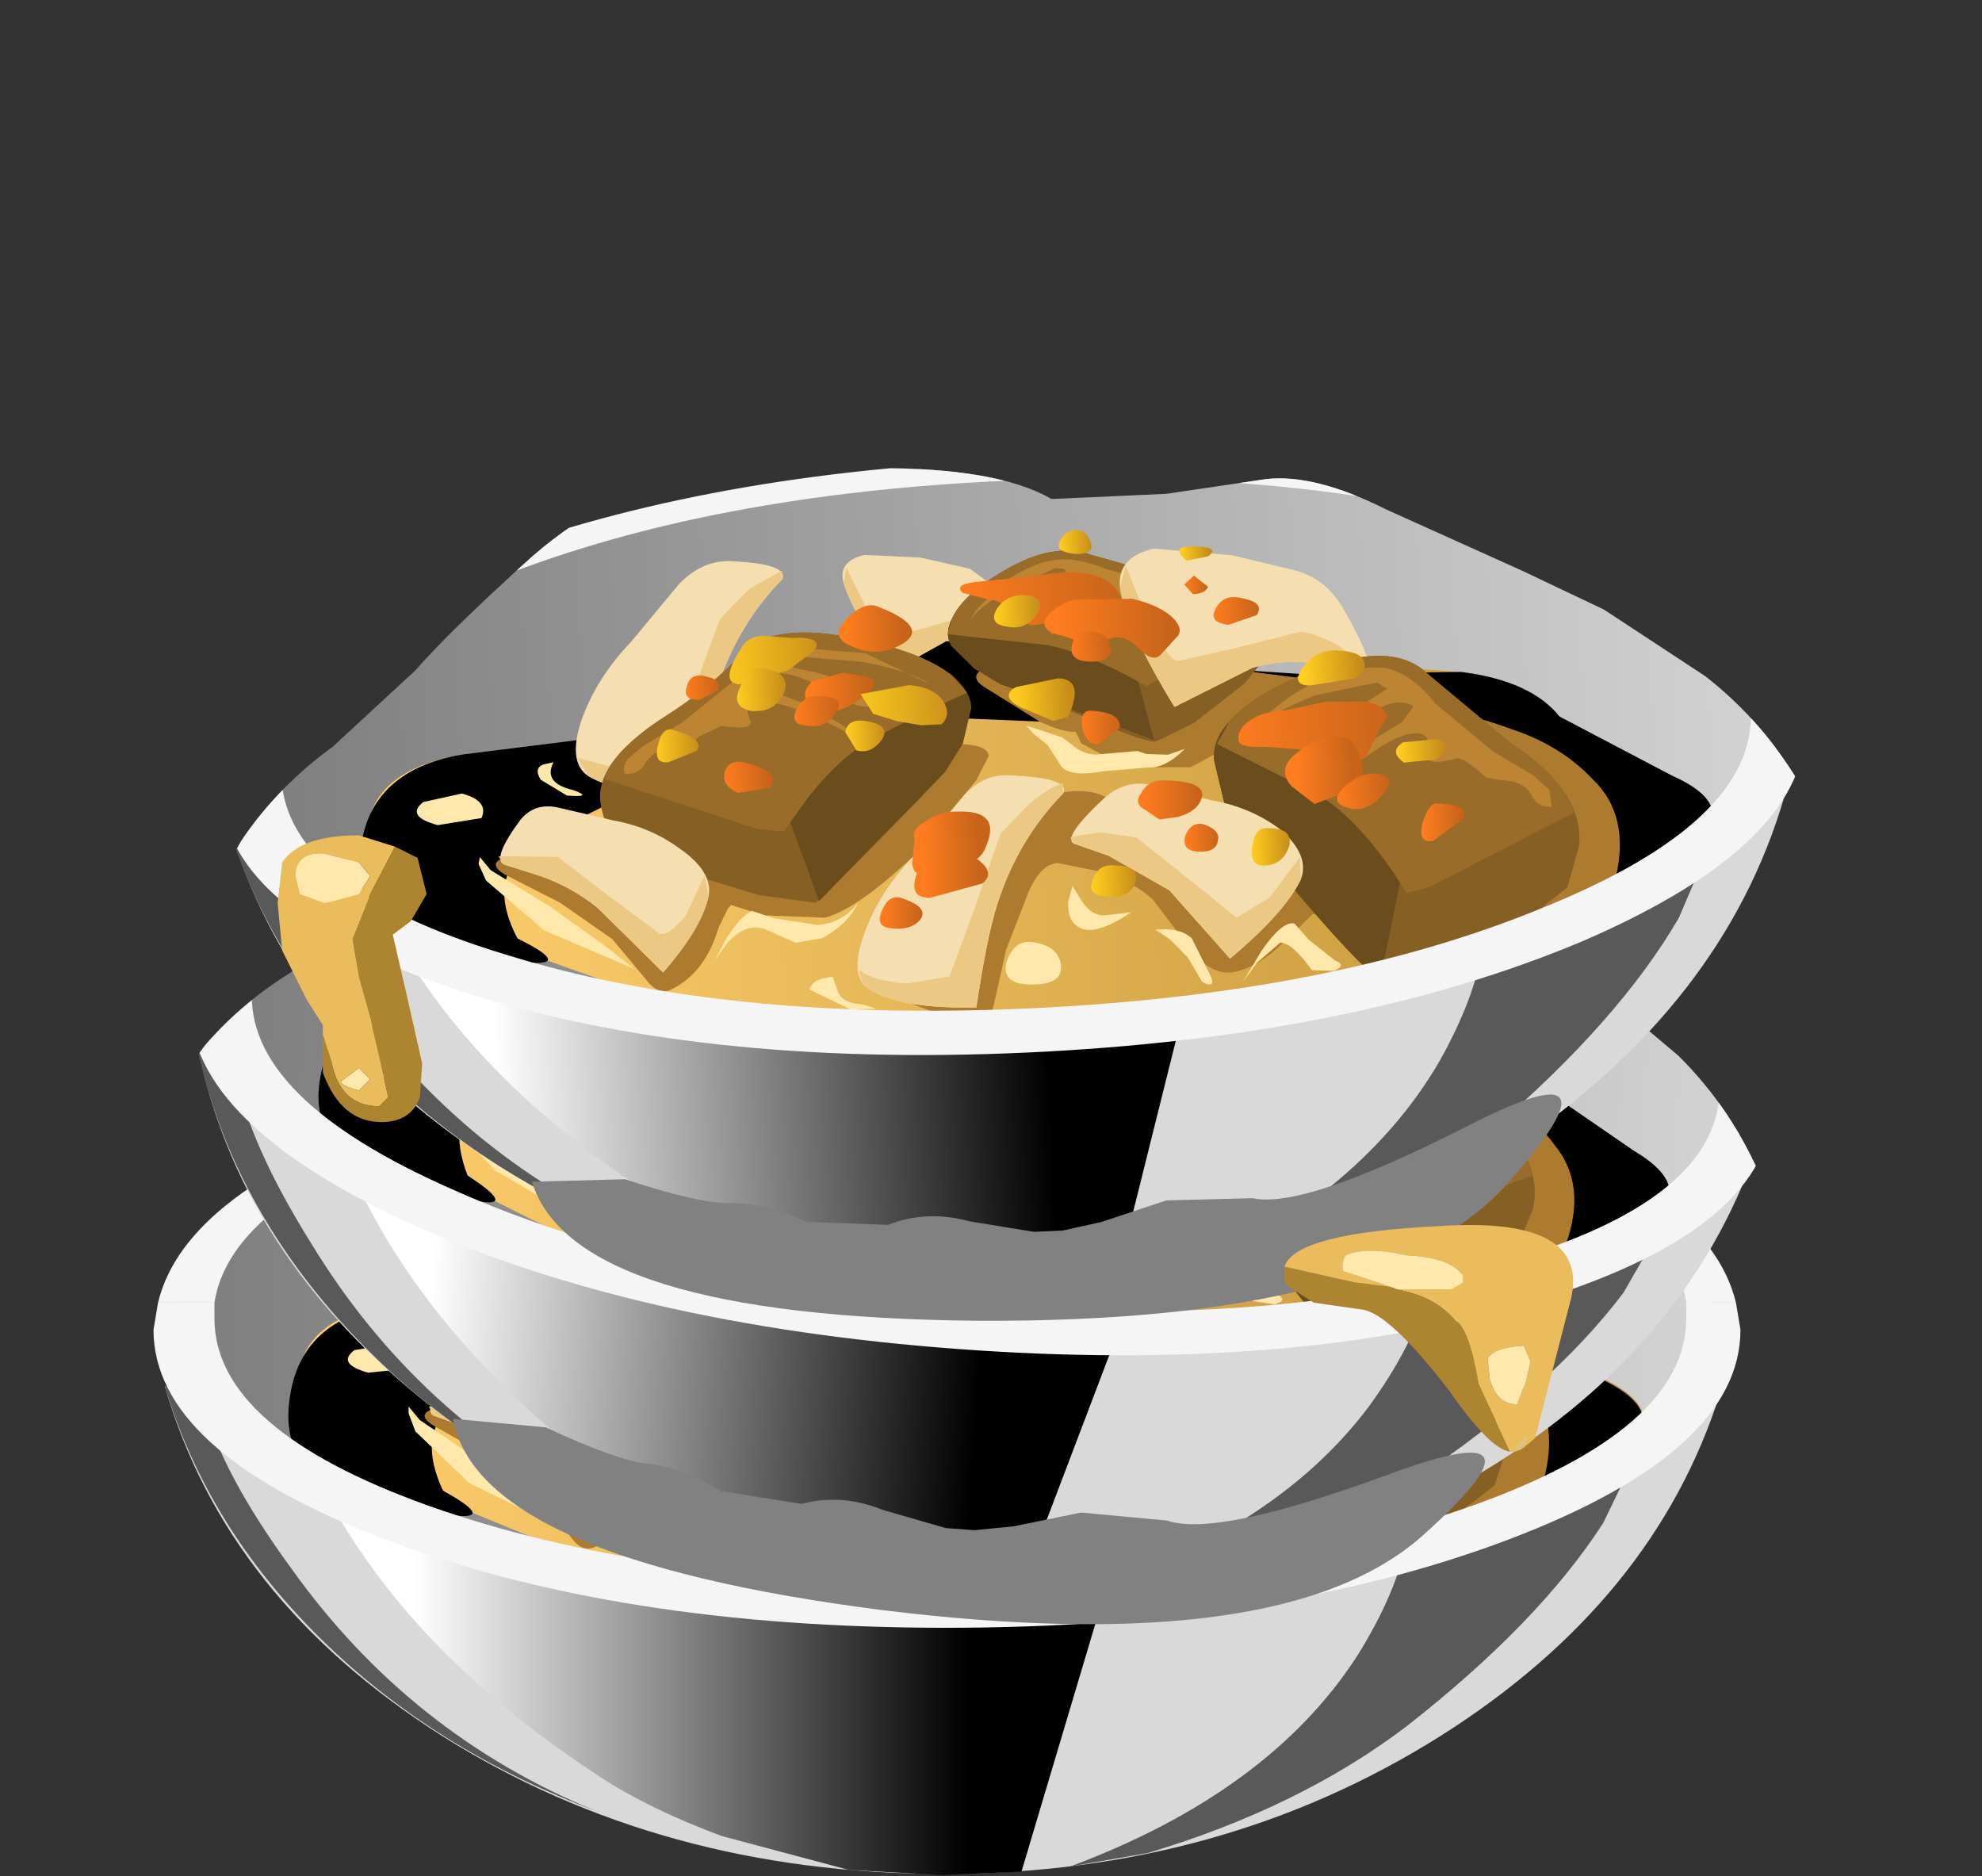 <?xml version="1.0" encoding="UTF-8" standalone="no"?>
<svg xmlns:xlink="http://www.w3.org/1999/xlink" height="41.55px" width="43.9px" xmlns="http://www.w3.org/2000/svg">
  <rect width="100%" height="100%" fill="#333333" stroke="none"/>
  <g transform="matrix(1.0, 0.0, 0.0, 1.0, 0.0, 0.0)">
    <use height="10.8" transform="matrix(1.0, 0.0, 0.0, 1.0, 3.65, 30.7)" width="34.45" xlink:href="#shape0"/>
    <use height="12.7" transform="matrix(0.75, 0.0, 0.0, 0.75, 6.8, 32.0)" width="24.35" xlink:href="#sprite0"/>
    <use height="13.05" transform="matrix(0.75, 0.0, 0.0, 0.75, 23.7, 31.55)" width="17.15" xlink:href="#sprite1"/>
    <use height="12.55" transform="matrix(0.75, 0.0, 0.0, 0.75, 3.65, 30.7)" width="12.75" xlink:href="#sprite2"/>
    <use height="12.85" transform="matrix(1.0, 0.0, 0.0, 1.0, 3.5, 22.9)" width="34.95" xlink:href="#shape4"/>
    <use height="9.55" transform="matrix(0.75, 0.0, 0.0, 0.75, 6.4, 26.6)" width="40.0" xlink:href="#sprite3"/>
    <use height="11.55" transform="matrix(1.0, 0.0, 0.0, 1.0, 3.4, 24.5)" width="35.15" xlink:href="#shape6"/>
    <use height="29.25" transform="matrix(0.748, 0.055, -0.055, 0.748, 4.871, 12.655)" width="47.0" xlink:href="#sprite4"/>
    <use height="29.25" transform="matrix(0.749, -0.034, 0.034, 0.749, 4.434, 8.155)" width="47.0" xlink:href="#sprite4"/>
    <use height="13.65" transform="matrix(1.0, 0.0, 0.0, 1.0, 6.15, 18.5)" width="28.7" xlink:href="#shape10"/>
  </g>
  <defs>
    <g id="shape0" transform="matrix(1.0, 0.0, 0.0, 1.0, -4.1, -30.7)">
      <path d="M38.4 30.85 L38.55 30.85 Q37.1 35.45 32.35 38.45 27.5 41.5 21.35 41.5 15.1 41.5 10.25 38.45 5.45 35.4 4.1 30.7 L4.4 30.75 Q5.9 31.85 10.55 32.6 L21.5 33.35 32.15 32.65 Q36.8 32.0 38.4 30.85" fill="#d9d9d9" fill-rule="evenodd" stroke="none"/>
    </g>
    <g id="sprite0" transform="matrix(1.0, 0.0, 0.0, 1.0, 0.0, 0.0)">
      <use height="12.7" transform="matrix(1.0, 0.0, 0.0, 1.0, 0.0, 0.0)" width="24.35" xlink:href="#shape1"/>
    </g>
    <g id="shape1" transform="matrix(1.0, 0.0, 0.0, 1.0, 0.0, 0.0)">
      <path d="M24.35 1.7 L21.1 12.6 18.75 12.7 16.0 12.55 12.25 11.55 Q10.1 10.75 8.65 9.8 4.05 6.8 1.55 3.1 0.3 1.25 0.0 0.0 L2.65 0.55 Q9.55 1.85 18.95 1.85 L24.35 1.7" fill="url(#gradient0)" fill-rule="evenodd" stroke="none"/>
    </g>
    <linearGradient gradientTransform="matrix(0.01, 0.0, 0.0, -0.01, 11.35, 6.35)" gradientUnits="userSpaceOnUse" id="gradient0" spreadMethod="pad" x1="-819.2" x2="819.2">
      <stop offset="0.0" stop-color="#ffffff"/>
      <stop offset="1.0" stop-color="#000000"/>
    </linearGradient>
    <g id="sprite1" transform="matrix(1.0, 0.0, 0.0, 1.0, 0.0, 0.0)">
      <use height="13.05" transform="matrix(1.0, 0.0, 0.0, 1.0, 0.0, 0.0)" width="17.15" xlink:href="#shape2"/>
    </g>
    <g id="shape2" transform="matrix(1.0, 0.0, 0.0, 1.0, 0.0, 0.0)">
      <path d="M10.1 1.5 Q14.7 0.9 17.15 0.0 L15.75 2.9 Q13.85 5.85 9.95 8.9 6.8 11.3 2.3 12.65 L0.0 13.05 Q5.9 10.85 8.5 6.8 9.65 4.95 9.95 3.4 L10.1 1.5" fill="#595959" fill-rule="evenodd" stroke="none"/>
    </g>
    <g id="sprite2" transform="matrix(1.0, 0.0, 0.0, 1.0, 0.0, 0.0)">
      <use height="12.55" transform="matrix(1.0, 0.0, 0.0, 1.0, 0.0, 0.0)" width="12.75" xlink:href="#shape3"/>
    </g>
    <g id="shape3" transform="matrix(1.0, 0.0, 0.0, 1.0, 0.0, 0.0)">
      <path d="M12.75 12.55 Q7.95 10.75 4.6 7.45 1.25 4.15 0.0 0.0 L0.4 0.05 1.15 0.55 Q1.7 2.6 3.75 5.4 7.25 10.3 12.75 12.55" fill="#595959" fill-rule="evenodd" stroke="none"/>
    </g>
    <g id="shape4" transform="matrix(1.0, 0.0, 0.0, 1.0, -3.5, -22.9)">
      <path d="M32.95 24.85 Q37.95 26.75 37.95 29.35 37.95 32.0 32.95 33.85 28.0 35.75 21.0 35.75 13.95 35.75 9.0 33.85 4.0 32.0 4.0 29.35 4.0 26.75 9.0 24.85 13.95 23.0 21.0 23.0 28.0 23.0 32.95 24.85" fill="url(#gradient1)" fill-rule="evenodd" stroke="none"/>
      <path d="M38.45 28.85 L37.35 28.85 Q37.0 26.55 32.3 24.95 27.6 23.35 21.05 23.35 14.55 23.35 9.8 24.95 5.1 26.55 4.75 28.85 L3.5 28.85 Q4.1 26.35 9.05 24.65 14.15 22.9 20.95 22.9 27.8 22.9 32.9 24.65 37.85 26.35 38.45 28.85" fill="#f5f5f5" fill-rule="evenodd" stroke="none"/>
      <path d="M35.9 32.15 Q34.4 33.4 29.9 34.55 25.05 35.75 20.6 35.75 16.65 35.75 12.65 34.4 L7.9 32.45 Q6.5 31.85 6.6 30.5 6.75 29.15 8.75 28.85 L12.05 28.6 14.75 28.05 17.55 26.9 20.8 26.75 24.05 27.55 27.45 27.95 Q32.05 27.65 33.1 29.15 33.3 29.45 35.55 30.55 37.05 31.3 35.9 32.15" fill="url(#gradient2)" fill-rule="evenodd" stroke="none"/>
    </g>
    <linearGradient gradientTransform="matrix(0.021, 0.0, 0.0, -0.021, 21.0, 29.35)" gradientUnits="userSpaceOnUse" id="gradient1" spreadMethod="pad" x1="-819.2" x2="819.2">
      <stop offset="0.0" stop-color="#7d7d7d"/>
      <stop offset="1.0" stop-color="#d4d4d4"/>
    </linearGradient>
    <linearGradient gradientTransform="matrix(0.018, 0.0, 0.0, -0.018, 21.5, 31.2)" gradientUnits="userSpaceOnUse" id="gradient2" spreadMethod="pad" x1="-819.2" x2="819.2">
      <stop offset="0.0" stop-color="#ffcf6e"/>
      <stop offset="1.0" stop-color="#bf9234"/>
    </linearGradient>
    <g id="sprite3" transform="matrix(1.0, 0.0, 0.0, 1.0, 0.0, 0.0)">
      <use height="9.55" transform="matrix(1.0, 0.0, 0.0, 1.0, 0.0, 0.0)" width="40.0" xlink:href="#shape5"/>
    </g>
    <g id="shape5" transform="matrix(1.0, 0.0, 0.0, 1.0, 0.0, 0.0)">
      <path d="M35.6 3.4 L38.85 5.3 Q40.85 6.3 39.35 7.45 38.1 8.45 34.85 9.55 L35.7 9.1 36.7 8.55 Q37.45 7.2 34.9 5.8 32.6 4.55 29.45 4.1 L23.7 3.15 17.95 2.65 12.05 3.25 Q8.95 3.85 7.2 4.8 5.35 5.6 4.75 6.1 3.8 6.95 4.55 8.55 7.25 10.05 1.6 8.55 -0.35 7.8 0.05 5.65 0.45 3.4 3.15 3.05 L7.55 2.7 Q9.55 2.6 11.1 1.95 L14.85 0.4 19.2 0.2 23.55 1.3 28.05 1.8 32.75 1.95 Q34.8 2.3 35.6 3.4" fill="#000000" fill-rule="evenodd" stroke="none"/>
    </g>
    <g id="shape6" transform="matrix(1.0, 0.0, 0.0, 1.0, -3.4, -24.5)">
      <path d="M19.7 29.15 Q20.45 29.15 20.45 29.45 L20.15 29.95 18.65 31.55 Q17.35 32.7 16.65 32.85 L15.3 32.75 14.6 32.45 14.5 32.55 14.3 32.95 Q13.95 33.95 13.2 34.25 12.9 34.4 12.65 34.05 L11.9 33.1 10.8 32.25 9.65 31.6 Q8.95 31.2 10.25 31.1 L14.6 30.1 19.7 29.15" fill="#ad7b2f" fill-rule="evenodd" stroke="none"/>
      <path d="M33.8 30.55 Q34.55 31.4 34.2 32.75 L33.6 33.5 32.45 33.35 29.6 33.25 27.45 33.25 26.75 33.85 25.65 34.45 Q25.1 34.55 24.65 33.85 L23.9 32.75 22.9 32.15 21.85 31.85 Q21.5 31.85 21.2 32.45 L20.6 33.75 Q20.4 34.25 20.35 34.7 L20.2 35.25 18.8 35.0 Q17.7 34.55 17.75 34.15 L19.35 32.35 Q21.1 30.5 21.7 30.35 22.7 30.15 23.15 30.6 L23.9 30.95 25.55 31.4 Q26.3 31.4 26.05 31.05 L25.85 30.6 27.7 29.75 Q29.45 28.95 29.85 28.9 30.6 28.75 32.0 29.35 33.1 29.75 33.8 30.55" fill="#ad7b2f" fill-rule="evenodd" stroke="none"/>
      <path d="M27.55 28.05 L27.8 28.05 Q28.05 28.05 28.1 28.25 28.15 28.75 27.55 29.0 L26.75 29.15 26.0 29.35 24.9 29.9 24.05 29.85 23.05 29.6 22.5 29.25 22.4 29.0 21.6 28.7 20.4 27.9 Q20.1 27.65 20.35 27.5 L20.9 27.35 25.85 27.75 27.55 28.05" fill="#ad7b2f" fill-rule="evenodd" stroke="none"/>
      <path d="M9.3 31.45 L10.55 32.3 11.8 33.3 12.35 33.8 10.4 32.85 9.2 31.7 9.05 31.3 9.05 31.15 9.3 31.45" fill="#ffe8ab" fill-rule="evenodd" stroke="none"/>
      <path d="M15.05 32.6 L15.5 32.8 16.45 33.0 17.4 32.55 16.55 33.3 15.95 33.35 15.3 33.05 Q14.9 32.9 14.45 33.3 L14.15 33.65 14.45 33.2 15.05 32.6" fill="#ffe8ab" fill-rule="evenodd" stroke="none"/>
      <path d="M16.75 34.15 L16.85 34.55 Q17.0 34.75 17.35 34.8 L17.7 34.9 17.15 34.9 Q16.2 34.65 16.25 34.4 16.25 34.25 16.5 34.2 L16.75 34.15" fill="#ffe8ab" fill-rule="evenodd" stroke="none"/>
      <path d="M22.15 32.4 L22.35 32.75 Q22.55 33.1 22.9 33.05 L23.45 33.05 Q22.55 33.55 22.25 33.3 22.0 33.15 22.05 32.75 L22.15 32.4" fill="#ffe8ab" fill-rule="evenodd" stroke="none"/>
      <path d="M23.95 33.45 L24.75 33.65 25.05 34.35 Q25.3 34.85 24.95 34.65 L24.65 34.1 24.25 33.65 23.95 33.45" fill="#ffe8ab" fill-rule="evenodd" stroke="none"/>
      <path d="M25.85 34.7 L26.3 34.0 Q26.75 33.35 27.05 33.45 L27.35 33.8 27.9 34.3 Q28.15 34.4 27.85 34.55 L27.35 34.5 26.7 33.85 26.15 34.25 25.85 34.7" fill="#ffe8ab" fill-rule="evenodd" stroke="none"/>
      <path d="M21.3 28.8 L22.1 29.1 22.3 29.3 22.8 29.5 23.75 29.45 23.9 29.55 24.4 29.6 24.8 29.45 Q24.35 29.9 23.95 29.85 L23.0 29.9 Q22.15 30.0 22.0 29.7 L21.75 29.25 21.45 29.0 21.3 28.8" fill="#ffe8ab" fill-rule="evenodd" stroke="none"/>
      <path d="M10.8 29.15 Q10.55 29.6 11.2 29.75 11.65 29.95 11.05 29.9 10.6 29.8 10.5 29.5 10.35 29.25 10.55 29.15 L10.8 29.15" fill="#ffe8ab" fill-rule="evenodd" stroke="none"/>
      <path d="M8.75 29.75 Q9.35 29.9 9.15 30.3 L8.15 30.4 Q7.45 30.2 7.85 29.9 L8.75 29.75" fill="#ffe8ab" fill-rule="evenodd" stroke="none"/>
      <path d="M21.2 33.6 Q21.8 33.7 21.8 34.1 21.85 34.55 21.15 34.55 20.45 34.5 20.6 34.0 20.8 33.5 21.2 33.6" fill="#ffe8ab" fill-rule="evenodd" stroke="none"/>
      <path d="M21.0 25.9 Q21.65 26.95 21.4 26.95 L19.6 26.85 18.4 27.45 17.4 25.45 Q17.3 24.95 17.9 24.85 L19.1 24.95 20.2 25.25 Q20.7 25.4 21.0 25.9" fill="#f5deb0" fill-rule="evenodd" stroke="none"/>
      <path d="M21.4 26.95 L19.6 26.85 18.4 27.45 17.4 25.45 Q17.35 25.25 17.45 25.1 L17.9 26.05 18.4 26.7 19.25 26.5 20.3 26.25 Q20.95 26.3 21.5 26.85 L21.4 26.95" fill="#ebc985" fill-rule="evenodd" stroke="none"/>
      <path d="M26.75 27.4 L26.15 28.1 25.0 28.9 24.15 29.3 21.65 28.2 20.75 27.85 20.2 27.5 19.7 26.95 Q19.55 26.7 19.75 26.35 20.0 25.85 20.95 25.35 22.1 24.75 22.9 25.1 L24.8 25.7 Q26.45 26.05 26.75 26.85 L26.75 27.4" fill="#865f24" fill-rule="evenodd" stroke="none"/>
      <path d="M19.7 26.95 Q19.55 26.7 19.75 26.35 19.9 26.05 20.4 25.7 L21.15 25.75 23.55 26.7 24.1 29.25 21.65 28.2 20.75 27.85 20.2 27.5 19.7 26.95" fill="#6b4c1c" fill-rule="evenodd" stroke="none"/>
      <path d="M19.65 26.7 L19.75 26.35 Q20.0 25.85 20.95 25.35 22.1 24.75 22.9 25.1 L24.8 25.7 Q25.85 25.95 26.4 26.4 L24.35 27.85 24.0 28.05 Q22.75 27.25 21.8 27.05 L19.65 26.7" fill="#996c29" fill-rule="evenodd" stroke="none"/>
      <path d="M22.8 25.8 L22.85 25.55 Q22.4 25.45 21.85 26.1 L21.5 26.45 21.35 26.45 Q21.5 25.85 22.05 25.65 22.55 25.35 22.1 25.35 L21.05 25.75 Q20.35 26.15 20.15 26.4 L20.3 26.2 20.9 25.6 Q21.65 25.15 22.2 25.15 L23.25 25.4 24.6 25.85 25.45 26.05 25.85 26.15 26.0 26.4 25.55 26.35 24.95 26.25 24.45 26.15 24.0 26.1 23.45 26.15 Q23.4 25.8 23.1 25.9 22.7 26.0 22.1 26.7 21.85 26.9 21.95 26.7 L22.3 26.2 22.8 25.8" fill="#bd8533" fill-rule="evenodd" stroke="none"/>
      <path d="M14.9 24.85 Q16.2 24.95 16.05 25.3 15.0 26.3 14.45 27.7 L13.9 29.95 Q12.2 29.9 11.55 29.45 11.1 29.15 11.45 28.2 11.85 27.3 12.65 26.55 L13.75 25.3 Q14.3 24.8 14.9 24.85" fill="#f5deb0" fill-rule="evenodd" stroke="none"/>
      <path d="M16.05 25.1 L16.05 25.3 Q15.0 26.3 14.45 27.7 L13.9 29.95 Q12.2 29.9 11.55 29.45 L11.3 29.05 12.4 29.4 13.35 29.25 13.9 27.8 14.6 26.15 15.3 25.5 16.05 25.1" fill="#ebc985" fill-rule="evenodd" stroke="none"/>
      <path d="M28.4 26.5 Q29.15 27.95 28.85 27.95 L27.95 27.75 Q27.1 27.55 26.35 27.75 L24.6 28.55 Q23.6 26.75 23.5 25.85 23.45 25.15 24.3 25.0 L26.0 25.25 27.45 25.65 Q28.1 25.85 28.4 26.5" fill="#f5deb0" fill-rule="evenodd" stroke="none"/>
      <path d="M28.85 27.95 L27.95 27.75 Q27.1 27.55 26.35 27.75 L24.6 28.55 Q23.6 26.75 23.5 25.85 23.5 25.5 23.65 25.35 L24.1 26.65 24.7 27.5 26.0 27.3 27.45 27.0 28.25 27.35 28.95 27.85 28.85 27.95" fill="#ebc985" fill-rule="evenodd" stroke="none"/>
      <path d="M19.7 27.6 Q20.1 27.95 20.1 28.35 L19.85 29.15 19.45 29.75 18.7 30.45 16.45 32.5 15.2 32.3 13.3 31.6 12.15 30.95 Q11.9 30.65 11.8 30.2 11.6 29.2 13.3 28.25 L15.1 26.9 17.6 26.7 Q19.0 27.05 19.7 27.6" fill="#865f24" fill-rule="evenodd" stroke="none"/>
      <path d="M19.45 29.75 L18.7 30.45 16.55 32.45 15.5 29.15 17.65 27.25 18.5 27.0 19.7 27.6 Q20.1 27.95 20.1 28.35 L19.85 29.15 19.45 29.75" fill="#6b4c1c" fill-rule="evenodd" stroke="none"/>
      <path d="M19.7 27.6 L20.0 28.0 17.75 29.0 Q17.1 29.35 16.4 30.2 L15.8 30.9 15.25 30.8 11.9 29.55 Q12.25 28.85 13.3 28.25 L15.1 26.9 17.6 26.7 Q19.0 27.05 19.7 27.6" fill="#996c29" fill-rule="evenodd" stroke="none"/>
      <path d="M16.55 27.35 Q17.4 27.55 17.9 28.2 L17.0 27.9 Q16.0 27.2 15.5 27.5 15.35 27.6 15.7 27.8 L16.55 28.15 17.3 28.65 Q17.6 28.9 17.15 28.7 16.0 28.0 15.45 28.0 15.05 28.0 15.2 28.4 L14.55 28.5 14.0 28.7 13.85 28.85 13.5 28.9 Q13.05 28.95 12.8 29.25 L12.35 29.45 12.45 29.15 12.8 28.85 13.7 28.4 14.95 27.45 Q15.5 26.9 16.0 26.8 L17.8 27.05 Q18.65 27.3 19.2 27.8 L17.75 27.2 16.25 27.05 Q15.65 27.15 16.55 27.35" fill="#bd8533" fill-rule="evenodd" stroke="none"/>
      <path d="M30.2 28.05 L32.0 29.65 Q33.6 30.8 33.4 32.0 L33.1 32.9 32.0 33.75 30.15 34.55 28.9 34.8 26.75 32.3 26.0 31.5 25.6 30.75 25.4 29.75 Q25.4 29.3 25.8 28.9 26.45 28.25 27.85 27.8 29.5 27.3 30.2 28.05" fill="#865f24" fill-rule="evenodd" stroke="none"/>
      <path d="M29.9 30.75 L29.05 34.05 28.85 34.75 26.75 32.3 26.0 31.5 25.6 30.75 25.4 29.75 Q25.4 29.3 25.8 28.9 26.15 28.55 26.95 28.15 L27.8 28.45 29.9 30.75" fill="#6b4c1c" fill-rule="evenodd" stroke="none"/>
      <path d="M33.35 31.25 L30.05 32.75 29.55 32.9 Q28.65 31.25 27.7 30.65 L25.5 29.4 25.8 28.9 Q26.45 28.25 27.85 27.8 29.5 27.3 30.2 28.05 L32.0 29.65 Q33.05 30.35 33.35 31.25" fill="#996c29" fill-rule="evenodd" stroke="none"/>
      <path d="M28.8 29.55 L29.6 29.1 29.9 28.75 Q29.4 28.4 28.4 29.25 L27.65 29.7 Q27.4 29.75 27.5 29.6 L28.85 28.6 29.3 28.35 29.1 28.2 27.7 28.4 26.3 29.15 26.5 28.9 Q27.05 28.4 27.6 28.2 28.75 27.75 29.35 27.9 L30.35 28.7 31.6 29.85 32.45 30.4 32.8 30.75 32.85 31.1 Q32.55 31.1 32.45 30.9 32.3 30.5 31.75 30.5 L31.4 30.4 31.25 30.25 30.8 29.95 Q30.05 30.1 30.15 29.85 30.3 29.35 29.9 29.35 29.35 29.35 28.25 30.2 27.8 30.5 28.1 30.15 L28.8 29.55" fill="#bd8533" fill-rule="evenodd" stroke="none"/>
      <path d="M20.9 29.9 Q22.25 30.0 22.05 30.35 21.0 31.3 20.45 32.75 20.2 33.45 19.9 35.0 18.25 34.95 17.6 34.5 17.1 34.2 17.5 33.2 17.9 32.3 18.65 31.55 L19.8 30.35 Q20.3 29.8 20.9 29.9" fill="#f5deb0" fill-rule="evenodd" stroke="none"/>
      <path d="M22.05 30.35 Q21.0 31.3 20.45 32.75 20.2 33.45 19.9 35.0 18.25 34.95 17.6 34.5 L17.35 34.05 Q17.7 34.3 18.4 34.4 L19.35 34.25 19.95 32.85 20.6 31.15 21.3 30.5 22.05 30.1 22.05 30.35" fill="#ebc985" fill-rule="evenodd" stroke="none"/>
      <path d="M13.55 31.2 Q14.2 31.7 14.1 32.25 L13.0 33.9 11.6 32.4 Q11.0 31.85 10.3 31.6 L9.6 31.35 Q9.35 31.2 10.0 30.35 10.35 30.0 10.85 30.15 L12.05 30.5 Q12.9 30.65 13.55 31.2" fill="#f5deb0" fill-rule="evenodd" stroke="none"/>
      <path d="M9.6 31.35 L9.5 31.15 10.8 31.25 11.95 32.2 12.95 33.05 13.55 32.65 14.0 31.8 14.1 32.25 13.0 33.9 11.6 32.4 Q11.0 31.85 10.3 31.6 L9.6 31.35" fill="#ebc985" fill-rule="evenodd" stroke="none"/>
      <path d="M22.95 30.5 Q23.4 30.1 23.95 30.2 L25.3 30.65 Q26.15 30.8 26.8 31.35 27.45 31.95 27.2 32.45 26.85 33.2 25.55 34.15 L24.3 32.6 Q23.75 32.05 23.0 31.75 L22.25 31.45 Q21.95 31.3 22.95 30.5" fill="#f5deb0" fill-rule="evenodd" stroke="none"/>
      <path d="M22.25 31.45 L22.15 31.3 22.85 31.25 23.6 31.4 24.8 32.4 25.75 33.25 Q25.95 33.35 26.5 32.85 L27.2 32.0 27.2 32.45 Q26.85 33.2 25.55 34.15 L24.3 32.6 Q23.75 32.05 23.0 31.75 L22.25 31.45" fill="#ebc985" fill-rule="evenodd" stroke="none"/>
      <path d="M18.15 26.0 Q19.25 26.5 18.65 26.85 18.05 27.2 17.45 26.85 17.0 26.6 17.45 26.25 17.85 25.85 18.15 26.0" fill="url(#gradient3)" fill-rule="evenodd" stroke="none"/>
      <path d="M17.3 27.45 L17.85 27.55 Q18.1 27.65 17.85 27.9 17.0 28.55 16.55 28.15 16.25 27.9 16.6 27.6 L17.3 27.45" fill="url(#gradient4)" fill-rule="evenodd" stroke="none"/>
      <path d="M16.7 27.95 Q17.35 27.95 17.1 28.3 16.85 28.7 16.4 28.55 16.05 28.55 16.25 28.2 16.4 27.9 16.7 27.95" fill="url(#gradient5)" fill-rule="evenodd" stroke="none"/>
      <path d="M14.3 27.4 Q14.6 27.5 14.5 27.7 14.45 27.9 14.1 27.9 13.7 27.9 13.85 27.55 13.95 27.25 14.3 27.4" fill="url(#gradient6)" fill-rule="evenodd" stroke="none"/>
      <path d="M23.45 26.25 L22.9 26.35 22.0 26.55 21.5 26.6 21.05 26.2 Q20.85 26.0 20.5 25.95 L20.0 25.8 Q19.85 25.6 20.3 25.55 L21.65 25.5 Q23.0 25.3 23.4 25.85 L23.45 26.25" fill="url(#gradient7)" fill-rule="evenodd" stroke="none"/>
      <path d="M22.45 26.05 L23.75 26.1 Q24.4 26.3 24.65 26.6 L24.75 26.95 24.35 27.35 Q24.2 27.55 23.9 27.2 23.55 26.85 23.25 26.95 L22.75 27.05 22.2 26.85 Q21.7 26.75 21.8 26.45 21.95 26.2 22.45 26.05" fill="url(#gradient8)" fill-rule="evenodd" stroke="none"/>
      <path d="M22.8 26.75 L23.25 27.2 Q23.25 27.5 22.75 27.45 22.3 27.4 22.4 27.05 22.5 26.7 22.8 26.75" fill="url(#gradient9)" fill-rule="evenodd" stroke="none"/>
      <path d="M22.75 28.55 Q23.45 28.6 23.35 28.95 L22.85 29.3 Q22.6 29.3 22.55 28.9 22.5 28.5 22.75 28.55" fill="url(#gradient10)" fill-rule="evenodd" stroke="none"/>
      <path d="M26.25 26.2 Q26.7 26.3 26.5 26.6 L25.85 26.75 Q25.4 26.7 25.6 26.4 25.8 26.05 26.25 26.2" fill="url(#gradient11)" fill-rule="evenodd" stroke="none"/>
      <path d="M25.15 25.65 Q25.55 25.75 25.45 25.9 L25.1 26.05 24.95 25.85 Q24.95 25.6 25.15 25.65" fill="url(#gradient12)" fill-rule="evenodd" stroke="none"/>
      <path d="M28.85 28.6 L29.3 29.0 29.0 29.4 28.8 29.8 28.25 30.2 Q27.85 30.35 27.8 30.05 27.75 29.75 27.5 29.6 L26.6 29.5 26.0 29.35 Q25.95 29.1 26.25 28.9 L27.05 28.7 27.95 28.55 28.85 28.6" fill="url(#gradient13)" fill-rule="evenodd" stroke="none"/>
      <path d="M28.05 29.35 Q28.5 29.3 28.65 29.8 28.85 30.35 28.3 30.6 L27.6 30.8 27.1 30.4 Q26.8 30.05 27.2 29.75 27.5 29.45 28.05 29.35" fill="url(#gradient14)" fill-rule="evenodd" stroke="none"/>
      <path d="M29.05 30.2 Q29.45 30.35 29.1 30.7 28.7 31.1 28.3 30.95 27.9 30.8 28.3 30.45 28.7 30.15 29.05 30.2" fill="url(#gradient15)" fill-rule="evenodd" stroke="none"/>
      <path d="M30.3 30.95 Q31.05 30.95 30.85 31.3 L30.2 31.75 Q29.85 31.8 29.95 31.4 L30.3 30.95" fill="url(#gradient16)" fill-rule="evenodd" stroke="none"/>
      <path d="M15.1 29.35 Q15.8 29.6 15.55 29.9 L14.85 30.0 Q14.45 29.8 14.6 29.5 14.7 29.2 15.1 29.35" fill="url(#gradient17)" fill-rule="evenodd" stroke="none"/>
      <path d="M19.75 30.65 Q20.75 30.65 20.2 31.55 20.0 31.85 19.05 32.0 18.65 32.05 18.65 31.7 L18.7 31.2 Q18.65 30.95 18.95 30.8 L19.75 30.65" fill="url(#gradient18)" fill-rule="evenodd" stroke="none"/>
      <path d="M19.55 31.4 Q20.6 31.9 20.15 32.25 L19.0 32.5 Q18.45 32.5 18.8 31.85 19.1 31.2 19.55 31.4" fill="url(#gradient19)" fill-rule="evenodd" stroke="none"/>
      <path d="M18.4 32.5 Q18.95 32.75 18.75 33.0 L18.1 33.15 Q17.75 33.1 17.9 32.75 18.1 32.35 18.4 32.5" fill="url(#gradient20)" fill-rule="evenodd" stroke="none"/>
      <path d="M25.1 31.15 Q25.5 31.3 25.4 31.55 25.4 31.8 24.95 31.75 24.6 31.7 24.7 31.4 24.85 31.1 25.1 31.15" fill="url(#gradient21)" fill-rule="evenodd" stroke="none"/>
      <path d="M24.2 30.15 Q25.15 30.2 25.1 30.5 25.05 30.85 24.55 30.95 L24.15 31.0 23.85 30.8 Q23.6 30.65 23.75 30.4 23.9 30.15 24.2 30.15" fill="url(#gradient22)" fill-rule="evenodd" stroke="none"/>
      <path d="M16.2 26.6 Q16.9 26.6 16.7 26.9 L16.1 27.35 15.0 27.6 Q14.5 27.55 15.1 26.75 L15.55 26.55 16.2 26.6" fill="url(#gradient23)" fill-rule="evenodd" stroke="none"/>
      <path d="M15.5 27.25 Q16.15 27.35 15.95 27.8 15.75 28.25 15.2 28.2 14.75 28.1 15.0 27.65 15.2 27.2 15.5 27.25" fill="url(#gradient24)" fill-rule="evenodd" stroke="none"/>
      <path d="M13.45 28.55 Q14.15 28.75 14.0 29.0 L13.35 29.25 Q13.0 29.3 13.1 28.85 13.25 28.45 13.45 28.55" fill="url(#gradient25)" fill-rule="evenodd" stroke="none"/>
      <path d="M18.75 27.8 Q19.3 27.85 19.5 28.2 19.65 28.5 19.4 28.7 L18.95 28.7 18.45 28.55 Q18.25 28.65 17.9 28.4 L17.65 27.95 18.75 27.8" fill="url(#gradient26)" fill-rule="evenodd" stroke="none"/>
      <path d="M17.75 28.55 Q18.35 28.65 18.05 29.0 L17.5 29.15 Q17.25 29.05 17.3 28.75 17.35 28.45 17.75 28.55" fill="url(#gradient27)" fill-rule="evenodd" stroke="none"/>
      <path d="M22.05 27.8 Q22.65 27.8 22.25 28.65 L21.9 28.7 21.2 28.4 Q20.75 28.1 21.1 27.95 L22.05 27.8" fill="url(#gradient28)" fill-rule="evenodd" stroke="none"/>
      <path d="M21.4 25.9 Q21.9 26.0 21.65 26.35 L20.95 26.6 Q20.55 26.5 20.75 26.15 21.0 25.85 21.4 25.9" fill="url(#gradient29)" fill-rule="evenodd" stroke="none"/>
      <path d="M22.55 24.5 L22.9 24.8 Q23.0 25.1 22.55 25.05 22.1 24.95 22.25 24.75 22.35 24.5 22.55 24.5" fill="url(#gradient30)" fill-rule="evenodd" stroke="none"/>
      <path d="M25.25 25.0 Q25.75 25.05 25.5 25.25 L25.0 25.3 Q24.6 24.95 25.25 25.0" fill="url(#gradient31)" fill-rule="evenodd" stroke="none"/>
      <path d="M28.25 27.45 Q28.75 27.5 28.85 27.7 L28.6 28.1 27.6 28.2 Q27.2 28.15 27.5 27.8 27.8 27.4 28.25 27.45" fill="url(#gradient32)" fill-rule="evenodd" stroke="none"/>
      <path d="M29.6 30.0 Q29.3 29.75 29.6 29.55 L30.35 29.5 Q30.75 29.65 30.35 29.95 L29.6 30.0" fill="url(#gradient33)" fill-rule="evenodd" stroke="none"/>
      <path d="M26.45 31.3 Q27.1 31.3 27.0 31.7 L26.45 32.15 Q26.1 32.15 26.15 31.7 26.25 31.3 26.45 31.3" fill="url(#gradient34)" fill-rule="evenodd" stroke="none"/>
      <path d="M23.15 32.0 Q23.7 32.0 23.55 32.4 23.4 32.75 22.9 32.65 22.45 32.6 22.6 32.3 22.75 31.9 23.15 32.0" fill="url(#gradient35)" fill-rule="evenodd" stroke="none"/>
      <path d="M37.35 28.85 L38.45 28.85 38.55 29.45 Q38.55 32.15 33.4 34.1 28.25 36.05 20.95 36.05 13.7 36.05 8.55 34.1 3.4 32.15 3.4 29.45 L3.5 28.85 4.75 28.85 4.75 29.2 Q4.75 31.65 9.5 33.35 14.3 35.05 21.05 35.05 27.8 35.05 32.6 33.35 37.35 31.65 37.35 29.2 L37.35 28.85" fill="#f5f5f5" fill-rule="evenodd" stroke="none"/>
    </g>
    <linearGradient gradientTransform="matrix(9.0E-4, 0.0, 0.0, -9.0E-4, 18.05, 26.45)" gradientUnits="userSpaceOnUse" id="gradient3" spreadMethod="pad" x1="-819.2" x2="819.2">
      <stop offset="0.0" stop-color="#ff7c1f"/>
      <stop offset="1.0" stop-color="#c7641a"/>
    </linearGradient>
    <linearGradient gradientTransform="matrix(9.0E-4, 0.0, 0.0, -9.0E-4, 17.2, 27.85)" gradientUnits="userSpaceOnUse" id="gradient4" spreadMethod="pad" x1="-819.2" x2="819.2">
      <stop offset="0.0" stop-color="#ff7c1f"/>
      <stop offset="1.0" stop-color="#c7641a"/>
    </linearGradient>
    <linearGradient gradientTransform="matrix(6.0E-4, 0.0, 0.0, -6.0E-4, 16.7, 28.25)" gradientUnits="userSpaceOnUse" id="gradient5" spreadMethod="pad" x1="-819.2" x2="819.2">
      <stop offset="0.0" stop-color="#ff7c1f"/>
      <stop offset="1.0" stop-color="#c7641a"/>
    </linearGradient>
    <linearGradient gradientTransform="matrix(4.0E-4, 0.0, 0.0, -4.0E-4, 14.15, 27.65)" gradientUnits="userSpaceOnUse" id="gradient6" spreadMethod="pad" x1="-819.2" x2="819.2">
      <stop offset="0.0" stop-color="#ff7c1f"/>
      <stop offset="1.0" stop-color="#c7641a"/>
    </linearGradient>
    <linearGradient gradientTransform="matrix(0.002, 0.0, 0.0, -0.002, 21.75, 26.05)" gradientUnits="userSpaceOnUse" id="gradient7" spreadMethod="pad" x1="-819.2" x2="819.2">
      <stop offset="0.0" stop-color="#ff7c1f"/>
      <stop offset="1.0" stop-color="#c7641a"/>
    </linearGradient>
    <linearGradient gradientTransform="matrix(0.002, 0.0, 0.0, -0.002, 23.3, 26.75)" gradientUnits="userSpaceOnUse" id="gradient8" spreadMethod="pad" x1="-819.2" x2="819.2">
      <stop offset="0.0" stop-color="#ff7c1f"/>
      <stop offset="1.0" stop-color="#c7641a"/>
    </linearGradient>
    <linearGradient gradientTransform="matrix(5.0E-4, 0.0, 0.0, -5.0E-4, 22.8, 27.1)" gradientUnits="userSpaceOnUse" id="gradient9" spreadMethod="pad" x1="-819.2" x2="819.2">
      <stop offset="0.0" stop-color="#ff7c1f"/>
      <stop offset="1.0" stop-color="#c7641a"/>
    </linearGradient>
    <linearGradient gradientTransform="matrix(5.0E-4, 0.0, 0.0, -5.0E-4, 22.95, 28.9)" gradientUnits="userSpaceOnUse" id="gradient10" spreadMethod="pad" x1="-819.2" x2="819.2">
      <stop offset="0.0" stop-color="#ff7c1f"/>
      <stop offset="1.0" stop-color="#c7641a"/>
    </linearGradient>
    <linearGradient gradientTransform="matrix(6.0E-4, 0.0, 0.0, -6.0E-4, 26.05, 26.45)" gradientUnits="userSpaceOnUse" id="gradient11" spreadMethod="pad" x1="-819.2" x2="819.2">
      <stop offset="0.0" stop-color="#ff7c1f"/>
      <stop offset="1.0" stop-color="#c7641a"/>
    </linearGradient>
    <linearGradient gradientTransform="matrix(3.0E-4, 0.0, 0.0, -3.0E-4, 25.2, 25.85)" gradientUnits="userSpaceOnUse" id="gradient12" spreadMethod="pad" x1="-819.2" x2="819.2">
      <stop offset="0.0" stop-color="#ff7c1f"/>
      <stop offset="1.0" stop-color="#c7641a"/>
    </linearGradient>
    <linearGradient gradientTransform="matrix(0.002, 0.0, 0.0, -0.002, 27.65, 29.4)" gradientUnits="userSpaceOnUse" id="gradient13" spreadMethod="pad" x1="-819.2" x2="819.2">
      <stop offset="0.0" stop-color="#ff7c1f"/>
      <stop offset="1.0" stop-color="#c7641a"/>
    </linearGradient>
    <linearGradient gradientTransform="matrix(0.001, 0.0, 0.0, -0.001, 27.85, 30.05)" gradientUnits="userSpaceOnUse" id="gradient14" spreadMethod="pad" x1="-819.2" x2="819.2">
      <stop offset="0.0" stop-color="#ff7c1f"/>
      <stop offset="1.0" stop-color="#c7641a"/>
    </linearGradient>
    <linearGradient gradientTransform="matrix(7.0E-4, 0.0, 0.0, -7.0E-4, 28.7, 30.6)" gradientUnits="userSpaceOnUse" id="gradient15" spreadMethod="pad" x1="-819.2" x2="819.2">
      <stop offset="0.0" stop-color="#ff7c1f"/>
      <stop offset="1.0" stop-color="#c7641a"/>
    </linearGradient>
    <linearGradient gradientTransform="matrix(6.0E-4, 0.0, 0.0, -6.0E-4, 30.4, 31.35)" gradientUnits="userSpaceOnUse" id="gradient16" spreadMethod="pad" x1="-819.2" x2="819.2">
      <stop offset="0.0" stop-color="#ff7c1f"/>
      <stop offset="1.0" stop-color="#c7641a"/>
    </linearGradient>
    <linearGradient gradientTransform="matrix(6.0E-4, 0.0, 0.0, -6.0E-4, 15.05, 29.7)" gradientUnits="userSpaceOnUse" id="gradient17" spreadMethod="pad" x1="-819.2" x2="819.2">
      <stop offset="0.0" stop-color="#ff7c1f"/>
      <stop offset="1.0" stop-color="#c7641a"/>
    </linearGradient>
    <linearGradient gradientTransform="matrix(0.001, 0.0, 0.0, -0.001, 19.5, 31.3)" gradientUnits="userSpaceOnUse" id="gradient18" spreadMethod="pad" x1="-819.2" x2="819.2">
      <stop offset="0.0" stop-color="#ff7c1f"/>
      <stop offset="1.0" stop-color="#c7641a"/>
    </linearGradient>
    <linearGradient gradientTransform="matrix(0.001, 0.0, 0.0, -0.001, 19.5, 31.9)" gradientUnits="userSpaceOnUse" id="gradient19" spreadMethod="pad" x1="-819.2" x2="819.2">
      <stop offset="0.0" stop-color="#ff7c1f"/>
      <stop offset="1.0" stop-color="#c7641a"/>
    </linearGradient>
    <linearGradient gradientTransform="matrix(6.0E-4, 0.0, 0.0, -6.0E-4, 18.35, 32.8)" gradientUnits="userSpaceOnUse" id="gradient20" spreadMethod="pad" x1="-819.2" x2="819.2">
      <stop offset="0.0" stop-color="#ff7c1f"/>
      <stop offset="1.0" stop-color="#c7641a"/>
    </linearGradient>
    <linearGradient gradientTransform="matrix(4.0E-4, 0.0, 0.0, -4.0E-4, 25.1, 31.45)" gradientUnits="userSpaceOnUse" id="gradient21" spreadMethod="pad" x1="-819.2" x2="819.2">
      <stop offset="0.0" stop-color="#ff7c1f"/>
      <stop offset="1.0" stop-color="#c7641a"/>
    </linearGradient>
    <linearGradient gradientTransform="matrix(9.0E-4, 0.0, 0.0, -9.0E-4, 24.4, 30.6)" gradientUnits="userSpaceOnUse" id="gradient22" spreadMethod="pad" x1="-819.2" x2="819.2">
      <stop offset="0.0" stop-color="#ff7c1f"/>
      <stop offset="1.0" stop-color="#c7641a"/>
    </linearGradient>
    <linearGradient gradientTransform="matrix(0.001, 0.0, 0.0, -0.001, 15.75, 27.1)" gradientUnits="userSpaceOnUse" id="gradient23" spreadMethod="pad" x1="-819.2" x2="819.2">
      <stop offset="0.0" stop-color="#ffce1f"/>
      <stop offset="1.0" stop-color="#c78d1a"/>
    </linearGradient>
    <linearGradient gradientTransform="matrix(6.0E-4, 0.0, 0.0, -6.0E-4, 15.45, 27.75)" gradientUnits="userSpaceOnUse" id="gradient24" spreadMethod="pad" x1="-819.2" x2="819.2">
      <stop offset="0.0" stop-color="#ffce1f"/>
      <stop offset="1.0" stop-color="#c78d1a"/>
    </linearGradient>
    <linearGradient gradientTransform="matrix(6.0E-4, 0.0, 0.0, -6.0E-4, 13.55, 28.9)" gradientUnits="userSpaceOnUse" id="gradient25" spreadMethod="pad" x1="-819.2" x2="819.2">
      <stop offset="0.0" stop-color="#ffce1f"/>
      <stop offset="1.0" stop-color="#c78d1a"/>
    </linearGradient>
    <linearGradient gradientTransform="matrix(0.001, 0.0, 0.0, -0.001, 18.6, 28.25)" gradientUnits="userSpaceOnUse" id="gradient26" spreadMethod="pad" x1="-819.2" x2="819.2">
      <stop offset="0.0" stop-color="#ffce1f"/>
      <stop offset="1.0" stop-color="#c78d1a"/>
    </linearGradient>
    <linearGradient gradientTransform="matrix(5.0E-4, 0.0, 0.0, -5.0E-4, 17.75, 28.85)" gradientUnits="userSpaceOnUse" id="gradient27" spreadMethod="pad" x1="-819.2" x2="819.2">
      <stop offset="0.0" stop-color="#ffce1f"/>
      <stop offset="1.0" stop-color="#c78d1a"/>
    </linearGradient>
    <linearGradient gradientTransform="matrix(9.0E-4, 0.0, 0.0, -9.0E-4, 21.65, 28.25)" gradientUnits="userSpaceOnUse" id="gradient28" spreadMethod="pad" x1="-819.2" x2="819.2">
      <stop offset="0.0" stop-color="#ffce1f"/>
      <stop offset="1.0" stop-color="#c78d1a"/>
    </linearGradient>
    <linearGradient gradientTransform="matrix(6.0E-4, 0.0, 0.0, -6.0E-4, 21.2, 26.25)" gradientUnits="userSpaceOnUse" id="gradient29" spreadMethod="pad" x1="-819.2" x2="819.2">
      <stop offset="0.0" stop-color="#ffce1f"/>
      <stop offset="1.0" stop-color="#c78d1a"/>
    </linearGradient>
    <linearGradient gradientTransform="matrix(4.0E-4, 0.0, 0.0, -4.0E-4, 22.55, 24.8)" gradientUnits="userSpaceOnUse" id="gradient30" spreadMethod="pad" x1="-819.2" x2="819.2">
      <stop offset="0.0" stop-color="#ffce1f"/>
      <stop offset="1.0" stop-color="#c78d1a"/>
    </linearGradient>
    <linearGradient gradientTransform="matrix(4.0E-4, 0.0, 0.0, -4.0E-4, 25.2, 25.15)" gradientUnits="userSpaceOnUse" id="gradient31" spreadMethod="pad" x1="-819.2" x2="819.2">
      <stop offset="0.0" stop-color="#ffce1f"/>
      <stop offset="1.0" stop-color="#c78d1a"/>
    </linearGradient>
    <linearGradient gradientTransform="matrix(9.0E-4, 0.0, 0.0, -9.0E-4, 28.1, 27.85)" gradientUnits="userSpaceOnUse" id="gradient32" spreadMethod="pad" x1="-819.2" x2="819.2">
      <stop offset="0.0" stop-color="#ffce1f"/>
      <stop offset="1.0" stop-color="#c78d1a"/>
    </linearGradient>
    <linearGradient gradientTransform="matrix(6.0E-4, 0.0, 0.0, -6.0E-4, 30.0, 29.75)" gradientUnits="userSpaceOnUse" id="gradient33" spreadMethod="pad" x1="-819.2" x2="819.2">
      <stop offset="0.0" stop-color="#ffce1f"/>
      <stop offset="1.0" stop-color="#c78d1a"/>
    </linearGradient>
    <linearGradient gradientTransform="matrix(5.0E-4, 0.0, 0.0, -5.0E-4, 26.6, 31.7)" gradientUnits="userSpaceOnUse" id="gradient34" spreadMethod="pad" x1="-819.2" x2="819.2">
      <stop offset="0.0" stop-color="#ffce1f"/>
      <stop offset="1.0" stop-color="#c78d1a"/>
    </linearGradient>
    <linearGradient gradientTransform="matrix(6.0E-4, 0.0, 0.0, -6.0E-4, 23.1, 32.3)" gradientUnits="userSpaceOnUse" id="gradient35" spreadMethod="pad" x1="-819.2" x2="819.2">
      <stop offset="0.0" stop-color="#ffce1f"/>
      <stop offset="1.0" stop-color="#c78d1a"/>
    </linearGradient>
    <g id="sprite4" transform="matrix(1.0, 0.0, 0.0, 1.0, 0.05, 3.8)">
      <clipPath id="clipPath0" transform="matrix(1.0, 0.0, 0.0, 1.0, 0.05, 3.8)">
        <use height="27.55" transform="matrix(1.0, 0.0, 0.0, 1.0, -0.05, -3.8)" width="47.0" xlink:href="#shape7"/>
      </clipPath>
      <g clip-path="url(#clipPath0)">
        <use height="10.8" transform="matrix(1.332, 0.0, 0.0, 1.333, 0.363, 10.383)" width="34.45" xlink:href="#shape0"/>
        <use height="12.7" transform="matrix(1.0, 0.0, 0.0, 1.0, 4.55, 12.1)" width="24.35" xlink:href="#sprite0"/>
        <use height="13.05" transform="matrix(1.0, 0.0, 0.0, 1.0, 27.1, 11.5)" width="17.15" xlink:href="#sprite1"/>
        <use height="12.55" transform="matrix(1.0, 0.0, 0.0, 1.0, 0.35, 10.4)" width="12.75" xlink:href="#sprite2"/>
        <use height="17.15" transform="matrix(1.0, 0.0, 0.0, 1.0, 0.1, 0.0)" width="46.65" xlink:href="#shape8"/>
        <use height="9.55" transform="matrix(1.0, 0.0, 0.0, 1.0, 4.0, 4.9)" width="40.0" xlink:href="#sprite3"/>
        <use height="23.3" transform="matrix(1.0, 0.0, 0.0, 1.0, 0.0, 2.15)" width="46.85" xlink:href="#shape9"/>
      </g>
    </g>
    <g id="shape7" transform="matrix(1.0, 0.0, 0.0, 1.0, 0.05, 3.8)">
      <path d="M13.75 -3.6 L19.65 -3.75 Q23.3 -3.6 24.85 -2.6 L28.25 -2.6 31.2 -2.9 Q32.65 -3.0 34.7 -1.85 L38.65 0.15 41.0 1.4 43.9 3.5 Q45.6 4.95 46.65 7.0 47.1 7.9 46.9 8.8 46.45 11.2 45.15 13.2 L42.45 16.75 39.1 19.8 Q37.25 21.15 36.1 21.15 34.95 21.15 31.9 22.35 28.8 23.55 27.75 23.2 L26.05 23.25 Q25.4 23.7 24.7 23.75 L23.6 23.65 22.25 23.0 19.35 22.85 16.2 23.0 Q14.95 22.7 14.1 22.05 13.25 21.4 11.85 21.4 L9.7 21.05 Q7.45 20.0 5.75 18.4 L2.55 14.8 Q1.3 13.0 0.5 11.0 0.0 9.7 -0.05 8.55 -0.15 7.25 0.55 6.3 1.7 4.8 3.3 3.75 L5.85 1.6 Q6.85 0.55 9.2 -1.4 11.55 -3.35 13.75 -3.6" fill="#ff0000" fill-opacity="0.522" fill-rule="evenodd" stroke="none"/>
    </g>
    <g id="shape8" transform="matrix(1.0, 0.0, 0.0, 1.0, -0.1, 0.0)">
      <path d="M39.4 2.6 Q46.05 5.1 46.05 8.6 46.05 12.1 39.4 14.6 32.8 17.1 23.45 17.1 14.05 17.1 7.45 14.6 0.8 12.15 0.8 8.6 0.8 5.1 7.45 2.6 14.05 0.1 23.45 0.1 32.8 0.1 39.4 2.6" fill="url(#gradient36)" fill-rule="evenodd" stroke="none"/>
      <path d="M46.75 7.95 L45.25 7.95 Q44.8 4.85 38.55 2.75 32.25 0.6 23.55 0.6 14.85 0.6 8.55 2.75 2.25 4.85 1.8 7.95 L0.1 7.95 Q0.9 4.6 7.55 2.3 14.3 0.0 23.4 0.0 32.55 0.0 39.3 2.3 45.95 4.6 46.75 7.95" fill="#f5f5f5" fill-rule="evenodd" stroke="none"/>
      <path d="M43.35 12.35 Q41.3 14.0 35.35 15.5 28.85 17.15 22.95 17.15 17.65 17.15 12.35 15.35 L6.0 12.75 Q4.1 11.95 4.25 10.15 4.45 8.3 7.15 7.95 L11.55 7.6 15.1 6.85 18.85 5.3 23.2 5.1 27.55 6.2 32.05 6.7 Q38.2 6.35 39.6 8.3 L42.85 10.2 Q44.85 11.2 43.35 12.35" fill="url(#gradient37)" fill-rule="evenodd" stroke="none"/>
    </g>
    <linearGradient gradientTransform="matrix(0.028, 0.0, 0.0, -0.028, 23.45, 8.6)" gradientUnits="userSpaceOnUse" id="gradient36" spreadMethod="pad" x1="-819.2" x2="819.2">
      <stop offset="0.0" stop-color="#7d7d7d"/>
      <stop offset="1.0" stop-color="#d4d4d4"/>
    </linearGradient>
    <linearGradient gradientTransform="matrix(0.024, 0.0, 0.0, -0.024, 24.15, 11.05)" gradientUnits="userSpaceOnUse" id="gradient37" spreadMethod="pad" x1="-819.2" x2="819.2">
      <stop offset="0.0" stop-color="#ffcf6e"/>
      <stop offset="1.0" stop-color="#bf9234"/>
    </linearGradient>
    <g id="shape9" transform="matrix(1.0, 0.0, 0.0, 1.0, 0.0, -2.15)">
      <path d="M21.75 8.3 Q22.7 8.35 22.7 8.7 L22.3 9.4 20.35 11.55 Q18.6 13.05 17.65 13.25 L15.85 13.1 14.9 12.75 14.8 12.85 14.5 13.4 Q14.05 14.7 13.05 15.15 12.65 15.35 12.3 14.85 L11.35 13.6 9.85 12.45 8.35 11.6 Q7.4 11.05 9.1 10.9 L14.9 9.6 21.75 8.3" fill="#ad7b2f" fill-rule="evenodd" stroke="none"/>
      <path d="M40.5 10.2 Q41.55 11.3 41.05 13.1 40.75 14.0 40.25 14.1 L38.7 13.95 34.9 13.8 32.05 13.8 31.15 14.6 Q30.35 15.3 29.65 15.4 28.95 15.5 28.35 14.6 L27.35 13.15 Q26.85 12.65 26.0 12.3 L24.6 11.95 Q24.1 11.95 23.7 12.75 L22.95 14.45 22.6 15.75 22.4 16.45 Q22.05 16.75 20.55 16.1 19.05 15.5 19.1 15.0 L21.25 12.6 Q23.6 10.15 24.4 9.95 25.7 9.65 26.35 10.25 L27.35 10.75 29.5 11.3 Q30.5 11.35 30.2 10.85 L29.95 10.25 32.4 9.1 Q34.7 8.05 35.25 8.0 36.25 7.8 38.15 8.6 39.6 9.15 40.5 10.2" fill="#ad7b2f" fill-rule="evenodd" stroke="none"/>
      <path d="M32.2 6.85 L32.55 6.85 32.9 7.1 Q33.0 7.8 32.2 8.15 L31.15 8.3 30.1 8.6 28.65 9.3 27.55 9.25 26.2 8.9 25.45 8.45 25.3 8.1 Q24.9 8.1 24.25 7.75 L22.65 6.65 Q22.25 6.35 22.6 6.15 L23.3 5.9 29.9 6.45 32.2 6.85" fill="#ad7b2f" fill-rule="evenodd" stroke="none"/>
      <path d="M7.85 11.4 L9.55 12.55 11.2 13.85 11.95 14.5 9.35 13.25 7.7 11.7 7.5 11.2 7.55 11.0 7.85 11.4" fill="#ffe8ab" fill-rule="evenodd" stroke="none"/>
      <path d="M15.5 12.95 L16.15 13.2 17.4 13.45 Q18.15 13.45 18.65 12.85 18.35 13.45 17.55 13.85 L16.75 13.95 15.85 13.5 Q15.3 13.3 14.75 13.85 L14.35 14.35 14.7 13.75 Q15.15 13.1 15.5 12.95" fill="#ffe8ab" fill-rule="evenodd" stroke="none"/>
      <path d="M17.8 15.0 L17.95 15.5 Q18.1 15.8 18.6 15.85 L19.05 16.0 18.3 16.0 17.1 15.35 Q17.15 15.15 17.45 15.05 L17.8 15.0" fill="#ffe8ab" fill-rule="evenodd" stroke="none"/>
      <path d="M25.0 12.65 L25.25 13.1 Q25.55 13.6 26.0 13.55 L26.7 13.5 Q25.55 14.2 25.1 13.85 24.8 13.65 24.85 13.1 L25.0 12.65" fill="#ffe8ab" fill-rule="evenodd" stroke="none"/>
      <path d="M27.4 14.05 Q28.1 14.0 28.45 14.35 L28.85 15.25 Q29.2 15.95 28.7 15.65 L28.3 14.9 27.8 14.35 27.4 14.05" fill="#ffe8ab" fill-rule="evenodd" stroke="none"/>
      <path d="M29.9 15.7 L30.5 14.8 Q31.15 13.95 31.5 14.05 L31.9 14.55 32.65 15.2 Q33.0 15.35 32.6 15.5 L31.95 15.45 Q31.4 14.6 31.05 14.6 L30.35 15.15 29.9 15.7" fill="#ffe8ab" fill-rule="evenodd" stroke="none"/>
      <path d="M23.85 7.85 L24.9 8.25 25.2 8.5 Q25.45 8.75 25.85 8.8 L27.1 8.75 27.35 8.85 28.0 8.9 28.5 8.75 Q27.9 9.3 27.4 9.25 L26.1 9.3 Q25.0 9.45 24.8 9.05 L24.45 8.45 24.05 8.1 23.85 7.85" fill="#ffe8ab" fill-rule="evenodd" stroke="none"/>
      <path d="M9.85 8.3 Q9.5 8.9 10.4 9.15 11.0 9.4 10.2 9.3 L9.45 8.8 Q9.25 8.45 9.55 8.35 L9.85 8.3" fill="#ffe8ab" fill-rule="evenodd" stroke="none"/>
      <path d="M7.1 9.1 Q7.9 9.35 7.65 9.85 L6.35 10.0 Q5.4 9.7 5.95 9.3 L7.1 9.1" fill="#ffe8ab" fill-rule="evenodd" stroke="none"/>
      <path d="M23.75 14.25 Q24.5 14.4 24.55 14.95 24.6 15.55 23.65 15.5 22.75 15.45 22.95 14.8 23.2 14.15 23.75 14.25" fill="#ffe8ab" fill-rule="evenodd" stroke="none"/>
      <path d="M23.45 4.0 Q24.3 5.4 24.0 5.4 L21.6 5.25 20.0 6.05 Q18.9 4.35 18.65 3.4 18.5 2.75 19.3 2.6 L20.95 2.75 22.4 3.15 23.45 4.0" fill="#f5deb0" fill-rule="evenodd" stroke="none"/>
      <path d="M24.0 5.4 L21.6 5.25 20.0 6.05 Q18.9 4.35 18.65 3.4 L18.75 2.95 19.3 4.2 20.0 5.05 21.15 4.8 22.55 4.45 Q23.4 4.55 24.1 5.25 L24.0 5.4" fill="#ebc985" fill-rule="evenodd" stroke="none"/>
      <path d="M31.15 6.0 L30.35 6.9 28.8 8.0 27.65 8.5 Q27.2 8.5 24.3 7.05 L23.15 6.6 22.4 6.1 21.75 5.4 Q21.55 5.05 21.8 4.6 22.15 3.9 23.4 3.25 24.9 2.45 26.0 2.9 L28.55 3.75 Q30.7 4.2 31.1 5.25 L31.15 6.0" fill="#865f24" fill-rule="evenodd" stroke="none"/>
      <path d="M21.75 5.4 Q21.55 5.05 21.8 4.6 22.0 4.2 22.65 3.75 L23.65 3.8 26.85 5.05 27.6 8.45 24.3 7.05 23.15 6.6 22.4 6.1 21.75 5.4" fill="#6b4c1c" fill-rule="evenodd" stroke="none"/>
      <path d="M21.65 5.05 L21.8 4.6 Q22.15 3.9 23.4 3.25 24.9 2.45 26.0 2.9 L28.55 3.75 Q29.95 4.05 30.65 4.65 L27.95 6.6 27.45 6.85 Q25.8 5.8 24.55 5.5 L21.65 5.05" fill="#996c29" fill-rule="evenodd" stroke="none"/>
      <path d="M25.85 3.85 L25.95 3.5 Q25.3 3.4 24.6 4.25 L24.1 4.75 23.9 4.75 Q24.15 3.95 24.85 3.65 25.55 3.25 24.9 3.25 L23.55 3.8 Q22.6 4.3 22.35 4.65 L22.5 4.4 23.35 3.6 Q24.35 3.0 25.05 3.0 25.55 2.95 26.45 3.35 L28.25 3.95 29.4 4.2 29.9 4.35 30.15 4.65 29.55 4.6 28.7 4.45 28.05 4.35 27.45 4.25 26.75 4.3 Q26.65 3.85 26.25 4.0 25.75 4.1 24.9 5.05 24.6 5.35 24.75 5.05 L25.2 4.4 25.85 3.85" fill="#bd8533" fill-rule="evenodd" stroke="none"/>
      <path d="M15.3 2.6 Q17.05 2.75 16.85 3.2 15.45 4.5 14.75 6.4 14.4 7.35 14.0 9.4 11.75 9.35 10.85 8.75 10.25 8.3 10.75 7.05 11.25 5.85 12.3 4.85 L13.8 3.2 Q14.5 2.55 15.3 2.6" fill="#f5deb0" fill-rule="evenodd" stroke="none"/>
      <path d="M16.85 2.95 L16.85 3.2 Q15.45 4.5 14.75 6.4 14.4 7.35 14.0 9.4 11.75 9.35 10.85 8.75 L10.55 8.2 12.0 8.65 13.25 8.45 14.0 6.55 14.95 4.3 15.85 3.45 16.85 2.95" fill="#ebc985" fill-rule="evenodd" stroke="none"/>
      <path d="M33.35 4.8 Q34.35 6.75 33.9 6.75 L32.7 6.45 Q31.6 6.2 30.6 6.45 L28.25 7.5 Q26.95 5.15 26.8 3.9 26.75 3.0 27.85 2.8 L30.15 3.1 32.05 3.65 Q32.9 3.95 33.35 4.8" fill="#f5deb0" fill-rule="evenodd" stroke="none"/>
      <path d="M33.9 6.75 L32.7 6.45 Q31.6 6.2 30.6 6.45 L28.25 7.5 Q26.95 5.15 26.8 3.9 L27.0 3.25 27.6 5.0 Q28.1 6.05 28.4 6.15 L30.1 5.85 32.05 5.45 Q32.5 5.5 33.15 5.9 L34.05 6.6 33.9 6.75" fill="#ebc985" fill-rule="evenodd" stroke="none"/>
      <path d="M21.7 6.25 Q22.25 6.75 22.25 7.25 L21.95 8.3 21.4 9.1 20.4 10.05 17.4 12.8 15.75 12.5 13.2 11.6 11.65 10.7 Q11.3 10.35 11.2 9.7 10.95 8.4 13.2 7.1 14.6 6.3 15.6 5.3 16.6 4.45 18.9 5.05 20.8 5.5 21.7 6.25" fill="#865f24" fill-rule="evenodd" stroke="none"/>
      <path d="M21.4 9.1 L20.4 10.05 17.5 12.75 16.1 8.3 19.0 5.8 20.1 5.45 Q20.9 5.7 21.7 6.25 22.25 6.75 22.25 7.25 L21.95 8.3 21.4 9.1" fill="#6b4c1c" fill-rule="evenodd" stroke="none"/>
      <path d="M21.7 6.25 L22.15 6.8 Q20.15 7.6 19.1 8.15 18.25 8.6 17.3 9.7 L16.55 10.65 15.8 10.55 11.3 8.85 Q11.8 7.9 13.2 7.1 14.6 6.3 15.6 5.3 16.6 4.45 18.9 5.05 20.8 5.5 21.7 6.25" fill="#996c29" fill-rule="evenodd" stroke="none"/>
      <path d="M17.5 5.95 Q18.65 6.2 19.3 7.05 19.05 7.2 18.15 6.65 16.8 5.7 16.1 6.1 15.9 6.25 16.4 6.5 L17.55 7.0 18.5 7.65 Q18.9 8.0 18.35 7.7 16.8 6.8 16.05 6.8 15.5 6.8 15.7 7.3 15.85 7.65 14.85 7.45 L14.15 7.75 13.95 7.95 13.45 8.0 Q12.85 8.05 12.55 8.45 12.4 8.75 11.95 8.75 11.85 8.55 12.05 8.3 L12.5 7.95 13.7 7.3 15.4 6.05 Q16.15 5.3 16.8 5.2 L19.2 5.5 21.05 6.5 Q20.55 6.1 19.1 5.75 L17.15 5.5 Q16.3 5.65 17.5 5.95" fill="#bd8533" fill-rule="evenodd" stroke="none"/>
      <path d="M35.75 6.85 L38.1 9.0 Q40.25 10.55 40.0 12.15 L39.6 13.35 38.1 14.45 35.65 15.55 34.0 15.85 31.15 12.55 30.15 11.45 Q29.75 11.05 29.6 10.45 L29.35 9.15 Q29.3 8.55 29.85 8.0 30.75 7.1 32.6 6.55 34.8 5.85 35.75 6.85" fill="#865f24" fill-rule="evenodd" stroke="none"/>
      <path d="M35.3 10.45 L34.2 14.85 33.95 15.8 Q33.45 15.55 31.15 12.55 L30.15 11.45 Q29.75 11.05 29.6 10.45 L29.35 9.15 Q29.3 8.55 29.85 8.0 30.3 7.55 31.4 7.0 L32.5 7.4 35.3 10.45" fill="#6b4c1c" fill-rule="evenodd" stroke="none"/>
      <path d="M39.9 11.15 L35.55 13.15 34.85 13.3 Q33.65 11.15 32.4 10.3 L29.45 8.65 29.85 8.0 Q30.75 7.1 32.6 6.55 34.8 5.85 35.75 6.85 L38.1 9.0 Q39.5 9.95 39.9 11.15" fill="#996c29" fill-rule="evenodd" stroke="none"/>
      <path d="M33.85 8.85 L34.95 8.25 35.3 7.8 Q34.65 7.35 33.3 8.45 L32.35 9.05 Q32.0 9.15 32.15 8.95 33.05 7.85 33.95 7.6 L34.55 7.25 34.25 7.05 32.4 7.35 Q31.0 7.85 30.5 8.3 L30.8 8.0 Q31.55 7.35 32.25 7.05 33.8 6.45 34.6 6.65 35.35 6.9 35.95 7.75 L37.6 9.25 38.75 10.0 39.2 10.45 39.25 10.95 Q38.85 10.95 38.7 10.65 38.5 10.15 37.8 10.1 L37.35 10.0 37.15 9.8 Q36.65 9.35 36.5 9.4 35.55 9.6 35.65 9.25 35.85 8.6 35.3 8.6 34.6 8.6 33.1 9.75 32.55 10.1 32.95 9.65 33.3 9.2 33.85 8.85" fill="#bd8533" fill-rule="evenodd" stroke="none"/>
      <path d="M23.3 9.3 Q25.1 9.45 24.85 9.9 23.45 11.2 22.75 13.1 22.4 14.05 22.0 16.1 19.8 16.05 18.9 15.45 18.25 15.05 18.8 13.75 19.3 12.55 20.35 11.55 L21.85 9.9 Q22.5 9.2 23.3 9.3" fill="#f5deb0" fill-rule="evenodd" stroke="none"/>
      <path d="M24.85 9.9 Q23.45 11.2 22.75 13.1 22.4 14.05 22.0 16.1 19.8 16.05 18.9 15.45 18.6 15.25 18.6 14.85 19.05 15.2 20.0 15.3 L21.25 15.15 22.05 13.25 22.95 11.0 23.85 10.15 Q24.45 9.7 24.85 9.6 L24.85 9.9" fill="#ebc985" fill-rule="evenodd" stroke="none"/>
      <path d="M13.5 11.05 Q14.4 11.75 14.25 12.45 14.0 13.4 12.8 14.65 L10.95 12.65 Q10.15 11.95 9.2 11.6 L8.25 11.25 Q7.9 11.05 8.8 9.95 9.25 9.45 9.95 9.65 L11.55 10.1 Q12.65 10.35 13.5 11.05" fill="#f5deb0" fill-rule="evenodd" stroke="none"/>
      <path d="M8.25 11.25 L8.1 11.0 9.85 11.1 11.4 12.4 12.75 13.5 Q13.0 13.6 13.55 13.0 L14.15 11.85 14.25 12.45 Q14.0 13.4 12.8 14.65 L10.95 12.65 Q10.15 11.95 9.2 11.6 L8.25 11.25" fill="#ebc985" fill-rule="evenodd" stroke="none"/>
      <path d="M26.05 10.1 Q26.65 9.6 27.4 9.75 L29.2 10.3 Q30.35 10.55 31.2 11.25 32.05 12.05 31.75 12.75 31.25 13.7 29.55 15.0 L27.85 12.9 26.1 11.8 25.1 11.4 Q24.75 11.2 26.05 10.1" fill="#f5deb0" fill-rule="evenodd" stroke="none"/>
      <path d="M25.1 11.4 L25.0 11.2 25.9 11.1 26.95 11.3 28.5 12.65 29.8 13.8 30.8 13.25 31.75 12.1 31.75 12.75 Q31.25 13.7 29.55 15.0 L27.85 12.9 26.1 11.8 25.1 11.4" fill="#ebc985" fill-rule="evenodd" stroke="none"/>
      <path d="M19.65 4.15 Q21.1 4.8 20.35 5.25 19.55 5.7 18.75 5.25 18.15 4.95 18.7 4.45 19.25 3.95 19.65 4.15" fill="url(#gradient38)" fill-rule="evenodd" stroke="none"/>
      <path d="M18.5 6.05 L19.25 6.2 Q19.6 6.35 19.25 6.65 18.15 7.5 17.55 7.0 17.15 6.65 17.6 6.25 L18.5 6.05" fill="url(#gradient39)" fill-rule="evenodd" stroke="none"/>
      <path d="M17.7 6.7 Q18.6 6.75 18.25 7.2 17.95 7.7 17.35 7.55 16.85 7.5 17.1 7.05 17.35 6.65 17.7 6.7" fill="url(#gradient40)" fill-rule="evenodd" stroke="none"/>
      <path d="M14.55 6.0 Q14.9 6.1 14.8 6.4 L14.25 6.65 Q13.7 6.65 13.9 6.2 14.05 5.8 14.55 6.0" fill="url(#gradient41)" fill-rule="evenodd" stroke="none"/>
      <path d="M26.7 4.45 L26.0 4.6 24.8 4.85 24.1 4.9 23.5 4.4 Q23.25 4.1 22.8 4.05 L22.15 3.85 Q21.9 3.6 22.5 3.55 L24.3 3.45 Q26.1 3.2 26.65 3.9 26.95 4.3 26.7 4.45" fill="url(#gradient42)" fill-rule="evenodd" stroke="none"/>
      <path d="M25.4 4.2 L27.15 4.25 Q28.0 4.5 28.35 4.9 28.6 5.2 28.45 5.4 L27.95 5.9 Q27.7 6.2 27.3 5.75 26.85 5.25 26.45 5.4 L25.8 5.55 25.05 5.25 Q24.4 5.1 24.55 4.75 24.75 4.4 25.4 4.2" fill="url(#gradient43)" fill-rule="evenodd" stroke="none"/>
      <path d="M25.85 5.15 Q26.45 5.25 26.45 5.7 26.45 6.1 25.8 6.05 25.2 6.0 25.3 5.55 25.45 5.05 25.85 5.15" fill="url(#gradient44)" fill-rule="evenodd" stroke="none"/>
      <path d="M25.8 7.5 Q26.7 7.6 26.6 8.05 L25.95 8.5 Q25.6 8.5 25.5 8.0 25.45 7.45 25.8 7.5" fill="url(#gradient45)" fill-rule="evenodd" stroke="none"/>
      <path d="M30.45 4.4 Q31.05 4.55 30.8 4.9 L29.95 5.15 Q29.35 5.05 29.6 4.65 29.85 4.2 30.45 4.4" fill="url(#gradient46)" fill-rule="evenodd" stroke="none"/>
      <path d="M29.0 3.65 L29.4 4.0 Q29.3 4.2 28.95 4.2 L28.7 3.9 29.0 3.65" fill="url(#gradient47)" fill-rule="evenodd" stroke="none"/>
      <path d="M33.95 7.6 Q34.55 7.8 34.5 8.1 L34.15 8.65 33.85 9.2 33.1 9.75 Q32.6 9.9 32.55 9.55 L32.15 8.95 30.9 8.8 Q30.15 8.8 30.1 8.6 30.05 8.25 30.45 8.0 30.85 7.75 31.5 7.75 L32.7 7.55 33.95 7.6" fill="url(#gradient48)" fill-rule="evenodd" stroke="none"/>
      <path d="M32.85 8.6 Q33.45 8.5 33.65 9.2 33.9 9.9 33.2 10.25 L32.25 10.55 31.6 10.0 Q31.2 9.5 31.7 9.1 32.15 8.7 32.85 8.6" fill="url(#gradient49)" fill-rule="evenodd" stroke="none"/>
      <path d="M34.2 9.75 Q34.75 9.9 34.25 10.4 33.75 10.9 33.2 10.7 32.65 10.5 33.2 10.05 33.7 9.65 34.2 9.75" fill="url(#gradient50)" fill-rule="evenodd" stroke="none"/>
      <path d="M35.85 10.7 Q36.85 10.75 36.6 11.2 L35.7 11.8 Q35.25 11.85 35.4 11.3 35.6 10.7 35.85 10.7" fill="url(#gradient51)" fill-rule="evenodd" stroke="none"/>
      <path d="M15.6 8.6 Q16.55 8.9 16.2 9.35 L15.25 9.45 Q14.75 9.2 14.9 8.8 15.05 8.4 15.6 8.6" fill="url(#gradient52)" fill-rule="evenodd" stroke="none"/>
      <path d="M21.8 10.3 Q23.1 10.35 22.4 11.55 22.1 11.95 20.85 12.15 20.3 12.2 20.3 11.75 L20.4 11.05 Q20.3 10.75 20.75 10.55 21.15 10.25 21.8 10.3" fill="url(#gradient53)" fill-rule="evenodd" stroke="none"/>
      <path d="M21.5 11.3 Q22.95 12.0 22.35 12.45 L20.8 12.8 Q20.05 12.8 20.5 11.9 20.95 11.05 21.5 11.3" fill="url(#gradient54)" fill-rule="evenodd" stroke="none"/>
      <path d="M20.0 12.8 Q20.75 13.1 20.45 13.45 20.15 13.75 19.6 13.65 19.1 13.6 19.35 13.1 19.6 12.6 20.0 12.8" fill="url(#gradient55)" fill-rule="evenodd" stroke="none"/>
      <path d="M28.95 11.0 Q29.45 11.2 29.35 11.5 29.3 11.85 28.75 11.8 28.25 11.75 28.4 11.3 28.6 10.9 28.95 11.0" fill="url(#gradient56)" fill-rule="evenodd" stroke="none"/>
      <path d="M27.75 9.65 Q29.0 9.7 28.95 10.15 28.85 10.6 28.2 10.75 L27.65 10.8 27.25 10.5 Q26.9 10.3 27.15 10.0 27.35 9.65 27.75 9.65" fill="url(#gradient57)" fill-rule="evenodd" stroke="none"/>
      <path d="M17.05 4.95 Q18.0 4.95 17.7 5.35 L16.9 5.9 15.45 6.25 Q14.8 6.2 15.6 5.1 15.8 4.85 16.2 4.85 L17.05 4.95" fill="url(#gradient58)" fill-rule="evenodd" stroke="none"/>
      <path d="M16.1 5.8 Q17.0 5.95 16.75 6.55 16.45 7.15 15.75 7.05 15.15 6.9 15.45 6.35 15.7 5.75 16.1 5.8" fill="url(#gradient59)" fill-rule="evenodd" stroke="none"/>
      <path d="M13.4 7.5 Q14.35 7.8 14.1 8.15 L13.25 8.45 Q12.8 8.5 12.95 7.95 13.1 7.4 13.4 7.5" fill="url(#gradient60)" fill-rule="evenodd" stroke="none"/>
      <path d="M20.45 6.5 Q21.2 6.6 21.45 7.05 21.65 7.45 21.35 7.7 L20.75 7.7 20.05 7.55 19.35 7.3 19.0 6.7 20.45 6.5" fill="url(#gradient61)" fill-rule="evenodd" stroke="none"/>
      <path d="M19.1 7.5 Q19.9 7.65 19.55 8.1 19.2 8.5 18.8 8.35 L18.5 7.8 Q18.6 7.4 19.1 7.5" fill="url(#gradient62)" fill-rule="evenodd" stroke="none"/>
      <path d="M24.85 6.5 Q25.65 6.55 25.1 7.65 L24.65 7.75 23.7 7.3 Q23.1 6.95 23.6 6.7 L24.85 6.5" fill="url(#gradient63)" fill-rule="evenodd" stroke="none"/>
      <path d="M24.0 4.0 Q24.65 4.1 24.3 4.6 23.95 5.05 23.4 4.9 22.85 4.8 23.15 4.35 23.45 3.95 24.0 4.0" fill="url(#gradient64)" fill-rule="evenodd" stroke="none"/>
      <path d="M25.55 2.15 Q25.9 2.15 26.0 2.55 26.1 2.9 25.5 2.85 24.9 2.75 25.1 2.45 25.25 2.15 25.55 2.15" fill="url(#gradient65)" fill-rule="evenodd" stroke="none"/>
      <path d="M29.15 2.8 Q29.8 2.85 29.45 3.1 L28.8 3.2 Q28.25 2.7 29.15 2.8" fill="url(#gradient66)" fill-rule="evenodd" stroke="none"/>
      <path d="M33.1 6.05 Q33.8 6.1 33.9 6.4 34.0 6.7 33.6 6.9 L32.25 7.05 Q31.7 7.0 32.1 6.5 32.5 6.0 33.1 6.05" fill="url(#gradient67)" fill-rule="evenodd" stroke="none"/>
      <path d="M34.95 9.45 Q34.5 9.1 34.95 8.85 L35.95 8.8 Q36.45 9.0 35.9 9.4 L34.95 9.45" fill="url(#gradient68)" fill-rule="evenodd" stroke="none"/>
      <path d="M30.75 11.2 Q31.6 11.2 31.45 11.75 31.25 12.3 30.7 12.3 30.25 12.3 30.35 11.75 30.45 11.2 30.75 11.2" fill="url(#gradient69)" fill-rule="evenodd" stroke="none"/>
      <path d="M26.3 12.1 Q27.05 12.15 26.85 12.65 26.65 13.1 26.0 13.0 25.4 12.95 25.6 12.5 25.8 12.0 26.3 12.1" fill="url(#gradient70)" fill-rule="evenodd" stroke="none"/>
      <path d="M45.25 7.95 L46.75 7.95 46.85 8.75 Q46.85 12.35 40.0 14.95 33.1 17.5 23.4 17.5 13.75 17.5 6.85 14.95 0.0 12.35 0.0 8.75 L0.1 7.95 1.8 7.95 1.8 8.4 Q1.8 11.65 8.15 13.9 14.5 16.2 23.55 16.2 32.55 16.2 38.9 13.9 45.25 11.65 45.25 8.4 L45.25 7.95" fill="#f5f5f5" fill-rule="evenodd" stroke="none"/>
      <path d="M23.4 22.8 L24.25 22.8 25.4 22.6 27.35 22.05 29.9 22.1 Q31.4 22.5 36.35 20.25 41.3 18.0 37.45 22.0 33.6 25.95 21.65 25.35 9.7 24.7 8.65 20.65 L11.4 20.7 Q13.5 21.5 14.45 21.55 15.4 21.55 16.7 22.2 L19.1 22.4 Q20.25 22.0 21.5 22.4 L23.4 22.8" fill="#818181" fill-rule="evenodd" stroke="none"/>
    </g>
    <linearGradient gradientTransform="matrix(0.001, 0.0, 0.0, -0.001, 19.5, 4.75)" gradientUnits="userSpaceOnUse" id="gradient38" spreadMethod="pad" x1="-819.2" x2="819.2">
      <stop offset="0.0" stop-color="#ff7c1f"/>
      <stop offset="1.0" stop-color="#c7641a"/>
    </linearGradient>
    <linearGradient gradientTransform="matrix(0.001, 0.0, 0.0, -0.001, 18.4, 6.6)" gradientUnits="userSpaceOnUse" id="gradient39" spreadMethod="pad" x1="-819.2" x2="819.2">
      <stop offset="0.0" stop-color="#ff7c1f"/>
      <stop offset="1.0" stop-color="#c7641a"/>
    </linearGradient>
    <linearGradient gradientTransform="matrix(8.0E-4, 0.0, 0.0, -8.0E-4, 17.7, 7.15)" gradientUnits="userSpaceOnUse" id="gradient40" spreadMethod="pad" x1="-819.2" x2="819.2">
      <stop offset="0.0" stop-color="#ff7c1f"/>
      <stop offset="1.0" stop-color="#c7641a"/>
    </linearGradient>
    <linearGradient gradientTransform="matrix(6.0E-4, 0.0, 0.0, -6.0E-4, 14.35, 6.3)" gradientUnits="userSpaceOnUse" id="gradient41" spreadMethod="pad" x1="-819.2" x2="819.2">
      <stop offset="0.0" stop-color="#ff7c1f"/>
      <stop offset="1.0" stop-color="#c7641a"/>
    </linearGradient>
    <linearGradient gradientTransform="matrix(0.003, 0.0, 0.0, -0.003, 24.45, 4.2)" gradientUnits="userSpaceOnUse" id="gradient42" spreadMethod="pad" x1="-819.2" x2="819.2">
      <stop offset="0.0" stop-color="#ff7c1f"/>
      <stop offset="1.0" stop-color="#c7641a"/>
    </linearGradient>
    <linearGradient gradientTransform="matrix(0.002, 0.0, 0.0, -0.002, 26.55, 5.1)" gradientUnits="userSpaceOnUse" id="gradient43" spreadMethod="pad" x1="-819.2" x2="819.2">
      <stop offset="0.0" stop-color="#ff7c1f"/>
      <stop offset="1.0" stop-color="#c7641a"/>
    </linearGradient>
    <linearGradient gradientTransform="matrix(7.0E-4, 0.0, 0.0, -7.0E-4, 25.85, 5.6)" gradientUnits="userSpaceOnUse" id="gradient44" spreadMethod="pad" x1="-819.2" x2="819.2">
      <stop offset="0.0" stop-color="#ff7c1f"/>
      <stop offset="1.0" stop-color="#c7641a"/>
    </linearGradient>
    <linearGradient gradientTransform="matrix(7.0E-4, 0.0, 0.0, -7.0E-4, 26.05, 8.0)" gradientUnits="userSpaceOnUse" id="gradient45" spreadMethod="pad" x1="-819.2" x2="819.2">
      <stop offset="0.0" stop-color="#ff7c1f"/>
      <stop offset="1.0" stop-color="#c7641a"/>
    </linearGradient>
    <linearGradient gradientTransform="matrix(8.0E-4, 0.0, 0.0, -8.0E-4, 30.2, 4.75)" gradientUnits="userSpaceOnUse" id="gradient46" spreadMethod="pad" x1="-819.2" x2="819.2">
      <stop offset="0.0" stop-color="#ff7c1f"/>
      <stop offset="1.0" stop-color="#c7641a"/>
    </linearGradient>
    <linearGradient gradientTransform="matrix(4.0E-4, 0.0, 0.0, -4.0E-4, 29.05, 3.95)" gradientUnits="userSpaceOnUse" id="gradient47" spreadMethod="pad" x1="-819.2" x2="819.2">
      <stop offset="0.0" stop-color="#ff7c1f"/>
      <stop offset="1.0" stop-color="#c7641a"/>
    </linearGradient>
    <linearGradient gradientTransform="matrix(0.003, 0.0, 0.0, -0.003, 32.3, 8.65)" gradientUnits="userSpaceOnUse" id="gradient48" spreadMethod="pad" x1="-819.2" x2="819.2">
      <stop offset="0.0" stop-color="#ff7c1f"/>
      <stop offset="1.0" stop-color="#c7641a"/>
    </linearGradient>
    <linearGradient gradientTransform="matrix(0.001, 0.0, 0.0, -0.001, 32.6, 9.55)" gradientUnits="userSpaceOnUse" id="gradient49" spreadMethod="pad" x1="-819.2" x2="819.2">
      <stop offset="0.0" stop-color="#ff7c1f"/>
      <stop offset="1.0" stop-color="#c7641a"/>
    </linearGradient>
    <linearGradient gradientTransform="matrix(9.0E-4, 0.0, 0.0, -9.0E-4, 33.7, 10.25)" gradientUnits="userSpaceOnUse" id="gradient50" spreadMethod="pad" x1="-819.2" x2="819.2">
      <stop offset="0.0" stop-color="#ff7c1f"/>
      <stop offset="1.0" stop-color="#c7641a"/>
    </linearGradient>
    <linearGradient gradientTransform="matrix(7.0E-4, 0.0, 0.0, -7.0E-4, 36.0, 11.25)" gradientUnits="userSpaceOnUse" id="gradient51" spreadMethod="pad" x1="-819.2" x2="819.2">
      <stop offset="0.0" stop-color="#ff7c1f"/>
      <stop offset="1.0" stop-color="#c7641a"/>
    </linearGradient>
    <linearGradient gradientTransform="matrix(8.0E-4, 0.0, 0.0, -8.0E-4, 15.55, 9.05)" gradientUnits="userSpaceOnUse" id="gradient52" spreadMethod="pad" x1="-819.2" x2="819.2">
      <stop offset="0.0" stop-color="#ff7c1f"/>
      <stop offset="1.0" stop-color="#c7641a"/>
    </linearGradient>
    <linearGradient gradientTransform="matrix(0.001, 0.0, 0.0, -0.001, 21.45, 11.2)" gradientUnits="userSpaceOnUse" id="gradient53" spreadMethod="pad" x1="-819.2" x2="819.2">
      <stop offset="0.0" stop-color="#ff7c1f"/>
      <stop offset="1.0" stop-color="#c7641a"/>
    </linearGradient>
    <linearGradient gradientTransform="matrix(0.001, 0.0, 0.0, -0.001, 21.45, 12.0)" gradientUnits="userSpaceOnUse" id="gradient54" spreadMethod="pad" x1="-819.2" x2="819.2">
      <stop offset="0.0" stop-color="#ff7c1f"/>
      <stop offset="1.0" stop-color="#c7641a"/>
    </linearGradient>
    <linearGradient gradientTransform="matrix(7.0E-4, 0.0, 0.0, -7.0E-4, 19.9, 13.2)" gradientUnits="userSpaceOnUse" id="gradient55" spreadMethod="pad" x1="-819.2" x2="819.2">
      <stop offset="0.0" stop-color="#ff7c1f"/>
      <stop offset="1.0" stop-color="#c7641a"/>
    </linearGradient>
    <linearGradient gradientTransform="matrix(6.0E-4, 0.0, 0.0, -6.0E-4, 28.9, 11.4)" gradientUnits="userSpaceOnUse" id="gradient56" spreadMethod="pad" x1="-819.2" x2="819.2">
      <stop offset="0.0" stop-color="#ff7c1f"/>
      <stop offset="1.0" stop-color="#c7641a"/>
    </linearGradient>
    <linearGradient gradientTransform="matrix(0.001, 0.0, 0.0, -0.001, 28.0, 10.25)" gradientUnits="userSpaceOnUse" id="gradient57" spreadMethod="pad" x1="-819.2" x2="819.2">
      <stop offset="0.0" stop-color="#ff7c1f"/>
      <stop offset="1.0" stop-color="#c7641a"/>
    </linearGradient>
    <linearGradient gradientTransform="matrix(0.002, 0.0, 0.0, -0.002, 16.45, 5.6)" gradientUnits="userSpaceOnUse" id="gradient58" spreadMethod="pad" x1="-819.2" x2="819.2">
      <stop offset="0.0" stop-color="#ffce1f"/>
      <stop offset="1.0" stop-color="#c78d1a"/>
    </linearGradient>
    <linearGradient gradientTransform="matrix(9.0E-4, 0.0, 0.0, -9.0E-4, 16.05, 6.45)" gradientUnits="userSpaceOnUse" id="gradient59" spreadMethod="pad" x1="-819.2" x2="819.2">
      <stop offset="0.0" stop-color="#ffce1f"/>
      <stop offset="1.0" stop-color="#c78d1a"/>
    </linearGradient>
    <linearGradient gradientTransform="matrix(8.0E-4, 0.0, 0.0, -8.0E-4, 13.5, 8.0)" gradientUnits="userSpaceOnUse" id="gradient60" spreadMethod="pad" x1="-819.2" x2="819.2">
      <stop offset="0.0" stop-color="#ffce1f"/>
      <stop offset="1.0" stop-color="#c78d1a"/>
    </linearGradient>
    <linearGradient gradientTransform="matrix(0.002, 0.0, 0.0, -0.002, 20.25, 7.1)" gradientUnits="userSpaceOnUse" id="gradient61" spreadMethod="pad" x1="-819.2" x2="819.2">
      <stop offset="0.0" stop-color="#ffce1f"/>
      <stop offset="1.0" stop-color="#c78d1a"/>
    </linearGradient>
    <linearGradient gradientTransform="matrix(7.0E-4, 0.0, 0.0, -7.0E-4, 19.1, 7.95)" gradientUnits="userSpaceOnUse" id="gradient62" spreadMethod="pad" x1="-819.2" x2="819.2">
      <stop offset="0.0" stop-color="#ffce1f"/>
      <stop offset="1.0" stop-color="#c78d1a"/>
    </linearGradient>
    <linearGradient gradientTransform="matrix(0.001, 0.0, 0.0, -0.001, 24.35, 7.15)" gradientUnits="userSpaceOnUse" id="gradient63" spreadMethod="pad" x1="-819.2" x2="819.2">
      <stop offset="0.0" stop-color="#ffce1f"/>
      <stop offset="1.0" stop-color="#c78d1a"/>
    </linearGradient>
    <linearGradient gradientTransform="matrix(8.0E-4, 0.0, 0.0, -8.0E-4, 23.75, 4.45)" gradientUnits="userSpaceOnUse" id="gradient64" spreadMethod="pad" x1="-819.2" x2="819.2">
      <stop offset="0.0" stop-color="#ffce1f"/>
      <stop offset="1.0" stop-color="#c78d1a"/>
    </linearGradient>
    <linearGradient gradientTransform="matrix(6.0E-4, 0.0, 0.0, -6.0E-4, 25.55, 2.5)" gradientUnits="userSpaceOnUse" id="gradient65" spreadMethod="pad" x1="-819.2" x2="819.2">
      <stop offset="0.0" stop-color="#ffce1f"/>
      <stop offset="1.0" stop-color="#c78d1a"/>
    </linearGradient>
    <linearGradient gradientTransform="matrix(5.0E-4, 0.0, 0.0, -5.0E-4, 29.05, 3.0)" gradientUnits="userSpaceOnUse" id="gradient66" spreadMethod="pad" x1="-819.2" x2="819.2">
      <stop offset="0.0" stop-color="#ffce1f"/>
      <stop offset="1.0" stop-color="#c78d1a"/>
    </linearGradient>
    <linearGradient gradientTransform="matrix(0.001, 0.0, 0.0, -0.001, 32.95, 6.6)" gradientUnits="userSpaceOnUse" id="gradient67" spreadMethod="pad" x1="-819.2" x2="819.2">
      <stop offset="0.0" stop-color="#ffce1f"/>
      <stop offset="1.0" stop-color="#c78d1a"/>
    </linearGradient>
    <linearGradient gradientTransform="matrix(8.0E-4, 0.0, 0.0, -8.0E-4, 35.45, 9.15)" gradientUnits="userSpaceOnUse" id="gradient68" spreadMethod="pad" x1="-819.2" x2="819.2">
      <stop offset="0.0" stop-color="#ffce1f"/>
      <stop offset="1.0" stop-color="#c78d1a"/>
    </linearGradient>
    <linearGradient gradientTransform="matrix(7.0E-4, 0.0, 0.0, -7.0E-4, 30.9, 11.75)" gradientUnits="userSpaceOnUse" id="gradient69" spreadMethod="pad" x1="-819.2" x2="819.2">
      <stop offset="0.0" stop-color="#ffce1f"/>
      <stop offset="1.0" stop-color="#c78d1a"/>
    </linearGradient>
    <linearGradient gradientTransform="matrix(8.0E-4, 0.0, 0.0, -8.0E-4, 26.25, 12.55)" gradientUnits="userSpaceOnUse" id="gradient70" spreadMethod="pad" x1="-819.2" x2="819.2">
      <stop offset="0.0" stop-color="#ffce1f"/>
      <stop offset="1.0" stop-color="#c78d1a"/>
    </linearGradient>
    <g id="shape10" transform="matrix(1.0, 0.0, 0.0, 1.0, -6.15, -18.5)">
      <path d="M8.75 18.75 L9.25 19.0 9.45 19.8 9.1 20.4 8.7 20.7 9.0 22.0 9.35 23.55 9.3 24.3 Q9.1 24.85 8.45 24.85 7.55 24.85 7.15 23.75 L7.15 22.9 7.35 23.55 Q7.55 24.5 8.4 24.5 L8.6 24.3 8.4 23.4 8.2 22.55 7.95 21.65 7.8 20.8 8.2 19.8 8.75 18.75 M30.8 28.5 L30.95 28.55 Q31.8 28.7 32.25 29.25 32.55 29.45 32.75 30.65 L33.45 32.15 Q33.0 32.1 32.1 30.8 30.75 29.05 30.15 29.0 L29.1 28.85 28.55 28.5 28.45 28.35 28.45 28.05 30.0 28.4 30.8 28.5" fill="#ad8530" fill-rule="evenodd" stroke="none"/>
      <path d="M7.15 22.9 L7.15 22.7 6.8 22.15 6.25 21.05 6.15 20.0 6.25 19.1 Q6.65 18.5 7.95 18.5 L8.75 18.75 8.2 19.8 7.8 20.8 7.95 21.65 8.2 22.55 8.4 23.4 8.6 24.3 8.4 24.5 Q7.55 24.5 7.35 23.55 L7.15 22.9 M8.2 23.9 L7.95 23.65 7.55 23.95 Q7.55 24.05 7.95 24.15 L8.2 23.9 M8.2 19.4 L7.95 19.1 7.15 18.9 Q6.55 18.9 6.55 19.4 L6.65 19.8 7.2 20.0 7.95 19.8 8.2 19.4 M30.8 28.5 L30.0 28.4 28.45 28.05 Q28.7 27.3 31.95 27.15 35.2 26.95 34.8 28.75 L34.0 31.85 33.7 32.1 33.7 32.05 Q34.0 31.55 33.55 32.15 L33.45 32.15 32.75 30.65 Q32.55 29.45 32.25 29.25 31.8 28.7 30.95 28.55 L32.15 28.55 32.4 28.4 32.4 28.25 Q32.15 27.85 31.15 27.8 30.25 27.6 29.8 27.8 29.7 28.0 29.75 28.15 L30.65 28.45 30.8 28.5 M33.8 30.6 L33.9 30.15 33.75 29.8 Q33.05 29.85 32.95 30.1 L33.0 30.55 Q33.15 31.1 33.6 31.1 L33.8 30.6" fill="#ebbc5c" fill-rule="evenodd" stroke="none"/>
      <path d="M8.2 19.4 L7.95 19.8 7.2 20.0 6.65 19.8 6.55 19.4 Q6.55 18.9 7.15 18.9 L7.95 19.1 8.2 19.4 M8.2 23.9 L7.95 24.15 Q7.55 24.05 7.55 23.95 L7.95 23.65 8.2 23.9 M30.95 28.55 L30.8 28.5 30.65 28.45 29.75 28.15 Q29.7 28.0 29.8 27.8 30.25 27.6 31.15 27.8 32.15 27.85 32.4 28.25 L32.4 28.4 32.15 28.55 30.95 28.55 M33.8 30.6 L33.6 31.1 Q33.15 31.1 33.0 30.55 L32.95 30.1 Q33.05 29.85 33.75 29.8 L33.9 30.15 33.8 30.6" fill="#ffe8ab" fill-rule="evenodd" stroke="none"/>
      <path d="M33.55 32.15 Q34.0 31.55 33.7 32.05 L33.7 32.1 33.55 32.15" fill="#d2c58b" fill-rule="evenodd" stroke="none"/>
    </g>
  </defs>
</svg>
